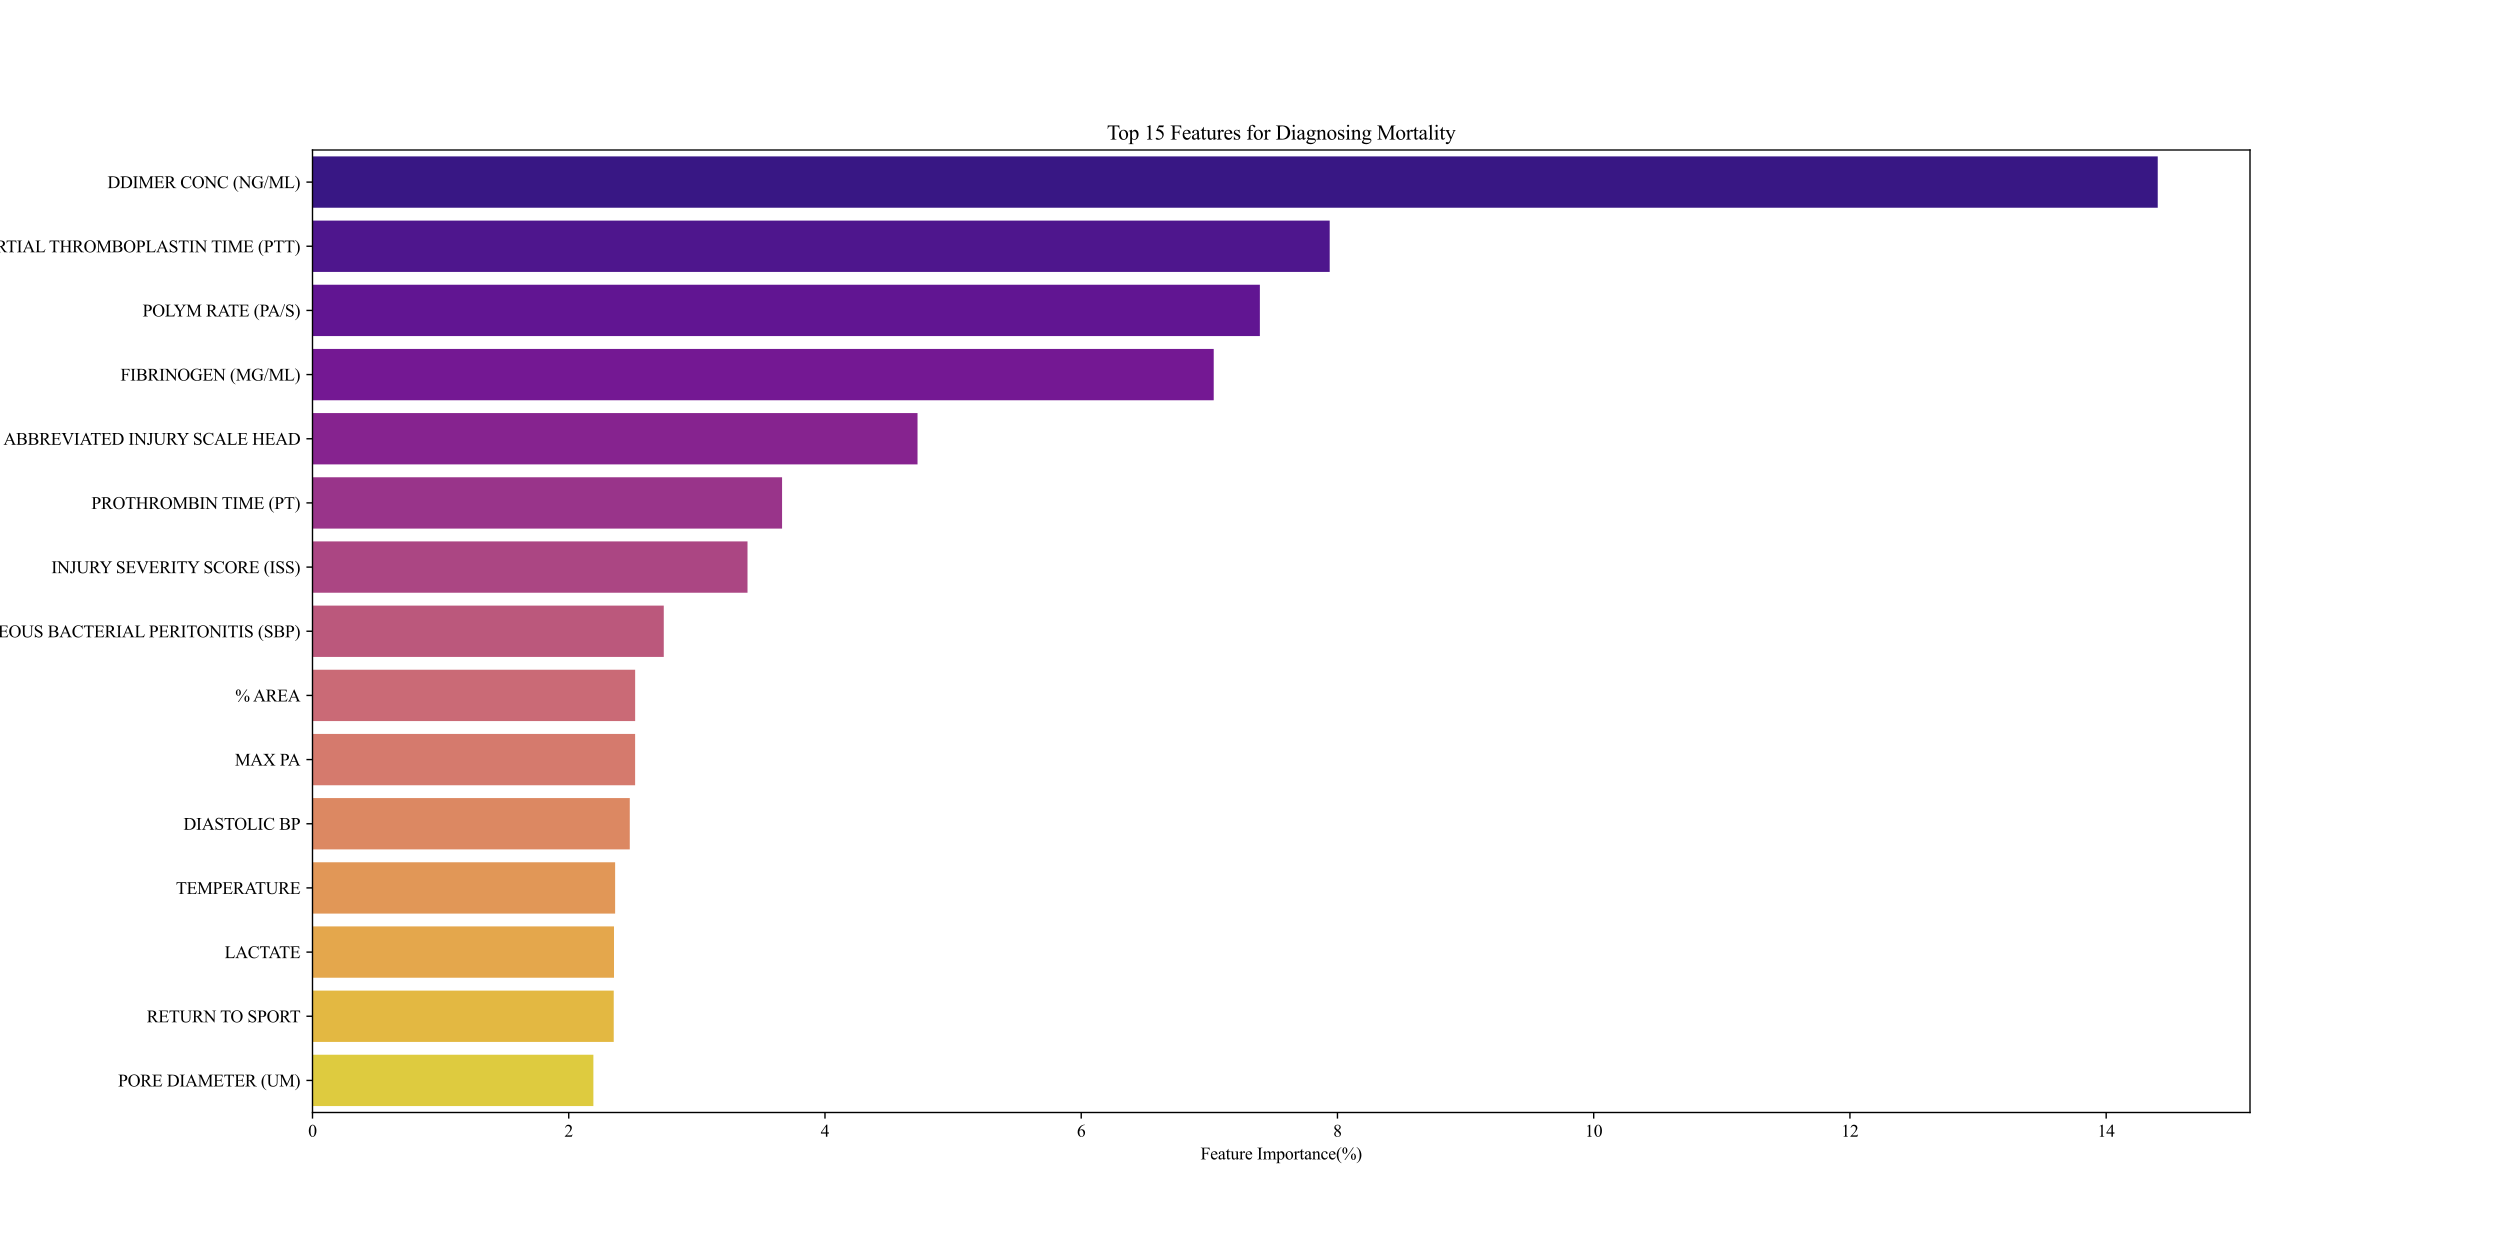 <?xml version="1.0" encoding="utf-8" standalone="no"?>
<!DOCTYPE svg PUBLIC "-//W3C//DTD SVG 1.1//EN"
  "http://www.w3.org/Graphics/SVG/1.1/DTD/svg11.dtd">
<svg xmlns:xlink="http://www.w3.org/1999/xlink" width="1440pt" height="720pt" viewBox="0 0 1440 720" xmlns="http://www.w3.org/2000/svg" version="1.1">
 <defs>
  <style type="text/css">*{stroke-linejoin: round; stroke-linecap: butt}</style>
 </defs>
 <g id="figure_1">
  <g id="patch_1">
   <path d="M 0 720 
L 1440 720 
L 1440 0 
L 0 0 
z
" style="fill: #ffffff"/>
  </g>
  <g id="axes_1">
   <g id="patch_2">
    <path d="M 180 640.8 
L 1296 640.8 
L 1296 86.4 
L 180 86.4 
z
" style="fill: #ffffff"/>
   </g>
   <g id="patch_3">
    <path d="M 180 90.096 
L 1242.857 90.096 
L 1242.857 119.664 
L 180 119.664 
z
" clip-path="url(#pb2dcf0913d)" style="fill: #381784"/>
   </g>
   <g id="patch_4">
    <path d="M 180 127.056 
L 765.91 127.056 
L 765.91 156.624 
L 180 156.624 
z
" clip-path="url(#pb2dcf0913d)" style="fill: #4e168d"/>
   </g>
   <g id="patch_5">
    <path d="M 180 164.016 
L 725.683 164.016 
L 725.683 193.584 
L 180 193.584 
z
" clip-path="url(#pb2dcf0913d)" style="fill: #611592"/>
   </g>
   <g id="patch_6">
    <path d="M 180 200.976 
L 699.103 200.976 
L 699.103 230.544 
L 180 230.544 
z
" clip-path="url(#pb2dcf0913d)" style="fill: #741893"/>
   </g>
   <g id="patch_7">
    <path d="M 180 237.936 
L 528.495 237.936 
L 528.495 267.504 
L 180 267.504 
z
" clip-path="url(#pb2dcf0913d)" style="fill: #86238f"/>
   </g>
   <g id="patch_8">
    <path d="M 180 274.896 
L 450.472 274.896 
L 450.472 304.464 
L 180 304.464 
z
" clip-path="url(#pb2dcf0913d)" style="fill: #99348a"/>
   </g>
   <g id="patch_9">
    <path d="M 180 311.856 
L 430.567 311.856 
L 430.567 341.424 
L 180 341.424 
z
" clip-path="url(#pb2dcf0913d)" style="fill: #ab4683"/>
   </g>
   <g id="patch_10">
    <path d="M 180 348.816 
L 382.334 348.816 
L 382.334 378.384 
L 180 378.384 
z
" clip-path="url(#pb2dcf0913d)" style="fill: #bb587c"/>
   </g>
   <g id="patch_11">
    <path d="M 180 385.776 
L 365.845 385.776 
L 365.845 415.344 
L 180 415.344 
z
" clip-path="url(#pb2dcf0913d)" style="fill: #ca6a76"/>
   </g>
   <g id="patch_12">
    <path d="M 180 422.736 
L 365.827 422.736 
L 365.827 452.304 
L 180 452.304 
z
" clip-path="url(#pb2dcf0913d)" style="fill: #d57a6d"/>
   </g>
   <g id="patch_13">
    <path d="M 180 459.696 
L 362.753 459.696 
L 362.753 489.264 
L 180 489.264 
z
" clip-path="url(#pb2dcf0913d)" style="fill: #dc8862"/>
   </g>
   <g id="patch_14">
    <path d="M 180 496.656 
L 354.315 496.656 
L 354.315 526.224 
L 180 526.224 
z
" clip-path="url(#pb2dcf0913d)" style="fill: #e19757"/>
   </g>
   <g id="patch_15">
    <path d="M 180 533.616 
L 353.666 533.616 
L 353.666 563.184 
L 180 563.184 
z
" clip-path="url(#pb2dcf0913d)" style="fill: #e4a74c"/>
   </g>
   <g id="patch_16">
    <path d="M 180 570.576 
L 353.511 570.576 
L 353.511 600.144 
L 180 600.144 
z
" clip-path="url(#pb2dcf0913d)" style="fill: #e3b842"/>
   </g>
   <g id="patch_17">
    <path d="M 180 607.536 
L 341.787 607.536 
L 341.787 637.104 
L 180 637.104 
z
" clip-path="url(#pb2dcf0913d)" style="fill: #decb3f"/>
   </g>
   <g id="matplotlib.axis_1">
    <g id="xtick_1">
     <g id="line2d_1">
      <defs>
       <path id="m5c97a15698" d="M 0 0 
L 0 3.5 
" style="stroke: #000000; stroke-width: 0.8"/>
      </defs>
      <g>
       <use xlink:href="#m5c97a15698" x="180" y="640.8" style="stroke: #000000; stroke-width: 0.8"/>
      </g>
     </g>
     <g id="text_1">
      <!-- 0 -->
      <g transform="translate(177.5 654.744) scale(0.1 -0.1)">
       <defs>
        <path id="TimesNewRomanPSMT-30" d="M 231 2094 
Q 231 2819 450 3342 
Q 669 3866 1031 4122 
Q 1313 4325 1613 4325 
Q 2100 4325 2488 3828 
Q 2972 3213 2972 2159 
Q 2972 1422 2759 906 
Q 2547 391 2217 158 
Q 1888 -75 1581 -75 
Q 975 -75 572 641 
Q 231 1244 231 2094 
z
M 844 2016 
Q 844 1141 1059 588 
Q 1238 122 1591 122 
Q 1759 122 1940 273 
Q 2122 425 2216 781 
Q 2359 1319 2359 2297 
Q 2359 3022 2209 3506 
Q 2097 3866 1919 4016 
Q 1791 4119 1609 4119 
Q 1397 4119 1231 3928 
Q 1006 3669 925 3112 
Q 844 2556 844 2016 
z
" transform="scale(0.016)"/>
       </defs>
       <use xlink:href="#TimesNewRomanPSMT-30"/>
      </g>
     </g>
    </g>
    <g id="xtick_2">
     <g id="line2d_2">
      <g>
       <use xlink:href="#m5c97a15698" x="327.594" y="640.8" style="stroke: #000000; stroke-width: 0.8"/>
      </g>
     </g>
     <g id="text_2">
      <!-- 2 -->
      <g transform="translate(325.094 654.744) scale(0.1 -0.1)">
       <defs>
        <path id="TimesNewRomanPSMT-32" d="M 2934 816 
L 2638 0 
L 138 0 
L 138 116 
Q 1241 1122 1691 1759 
Q 2141 2397 2141 2925 
Q 2141 3328 1894 3587 
Q 1647 3847 1303 3847 
Q 991 3847 742 3664 
Q 494 3481 375 3128 
L 259 3128 
Q 338 3706 661 4015 
Q 984 4325 1469 4325 
Q 1984 4325 2329 3994 
Q 2675 3663 2675 3213 
Q 2675 2891 2525 2569 
Q 2294 2063 1775 1497 
Q 997 647 803 472 
L 1909 472 
Q 2247 472 2383 497 
Q 2519 522 2628 598 
Q 2738 675 2819 816 
L 2934 816 
z
" transform="scale(0.016)"/>
       </defs>
       <use xlink:href="#TimesNewRomanPSMT-32"/>
      </g>
     </g>
    </g>
    <g id="xtick_3">
     <g id="line2d_3">
      <g>
       <use xlink:href="#m5c97a15698" x="475.188" y="640.8" style="stroke: #000000; stroke-width: 0.8"/>
      </g>
     </g>
     <g id="text_3">
      <!-- 4 -->
      <g transform="translate(472.688 654.744) scale(0.1 -0.1)">
       <defs>
        <path id="TimesNewRomanPSMT-34" d="M 2978 1563 
L 2978 1119 
L 2409 1119 
L 2409 0 
L 1894 0 
L 1894 1119 
L 100 1119 
L 100 1519 
L 2066 4325 
L 2409 4325 
L 2409 1563 
L 2978 1563 
z
M 1894 1563 
L 1894 3666 
L 406 1563 
L 1894 1563 
z
" transform="scale(0.016)"/>
       </defs>
       <use xlink:href="#TimesNewRomanPSMT-34"/>
      </g>
     </g>
    </g>
    <g id="xtick_4">
     <g id="line2d_4">
      <g>
       <use xlink:href="#m5c97a15698" x="622.782" y="640.8" style="stroke: #000000; stroke-width: 0.8"/>
      </g>
     </g>
     <g id="text_4">
      <!-- 6 -->
      <g transform="translate(620.282 654.744) scale(0.1 -0.1)">
       <defs>
        <path id="TimesNewRomanPSMT-36" d="M 2869 4325 
L 2869 4209 
Q 2456 4169 2195 4045 
Q 1934 3922 1679 3669 
Q 1425 3416 1258 3105 
Q 1091 2794 978 2366 
Q 1428 2675 1881 2675 
Q 2316 2675 2634 2325 
Q 2953 1975 2953 1425 
Q 2953 894 2631 456 
Q 2244 -75 1606 -75 
Q 1172 -75 869 213 
Q 275 772 275 1663 
Q 275 2231 503 2743 
Q 731 3256 1154 3653 
Q 1578 4050 1965 4187 
Q 2353 4325 2688 4325 
L 2869 4325 
z
M 925 2138 
Q 869 1716 869 1456 
Q 869 1156 980 804 
Q 1091 453 1309 247 
Q 1469 100 1697 100 
Q 1969 100 2183 356 
Q 2397 613 2397 1088 
Q 2397 1622 2184 2012 
Q 1972 2403 1581 2403 
Q 1463 2403 1327 2353 
Q 1191 2303 925 2138 
z
" transform="scale(0.016)"/>
       </defs>
       <use xlink:href="#TimesNewRomanPSMT-36"/>
      </g>
     </g>
    </g>
    <g id="xtick_5">
     <g id="line2d_5">
      <g>
       <use xlink:href="#m5c97a15698" x="770.376" y="640.8" style="stroke: #000000; stroke-width: 0.8"/>
      </g>
     </g>
     <g id="text_5">
      <!-- 8 -->
      <g transform="translate(767.876 654.744) scale(0.1 -0.1)">
       <defs>
        <path id="TimesNewRomanPSMT-38" d="M 1228 2134 
Q 725 2547 579 2797 
Q 434 3047 434 3316 
Q 434 3728 753 4026 
Q 1072 4325 1600 4325 
Q 2113 4325 2425 4047 
Q 2738 3769 2738 3413 
Q 2738 3175 2569 2928 
Q 2400 2681 1866 2347 
Q 2416 1922 2594 1678 
Q 2831 1359 2831 1006 
Q 2831 559 2490 242 
Q 2150 -75 1597 -75 
Q 994 -75 656 303 
Q 388 606 388 966 
Q 388 1247 577 1523 
Q 766 1800 1228 2134 
z
M 1719 2469 
Q 2094 2806 2194 3001 
Q 2294 3197 2294 3444 
Q 2294 3772 2109 3958 
Q 1925 4144 1606 4144 
Q 1288 4144 1088 3959 
Q 888 3775 888 3528 
Q 888 3366 970 3203 
Q 1053 3041 1206 2894 
L 1719 2469 
z
M 1375 2016 
Q 1116 1797 991 1539 
Q 866 1281 866 981 
Q 866 578 1086 336 
Q 1306 94 1647 94 
Q 1984 94 2187 284 
Q 2391 475 2391 747 
Q 2391 972 2272 1150 
Q 2050 1481 1375 2016 
z
" transform="scale(0.016)"/>
       </defs>
       <use xlink:href="#TimesNewRomanPSMT-38"/>
      </g>
     </g>
    </g>
    <g id="xtick_6">
     <g id="line2d_6">
      <g>
       <use xlink:href="#m5c97a15698" x="917.97" y="640.8" style="stroke: #000000; stroke-width: 0.8"/>
      </g>
     </g>
     <g id="text_6">
      <!-- 10 -->
      <g transform="translate(912.97 654.744) scale(0.1 -0.1)">
       <defs>
        <path id="TimesNewRomanPSMT-31" d="M 750 3822 
L 1781 4325 
L 1884 4325 
L 1884 747 
Q 1884 391 1914 303 
Q 1944 216 2037 169 
Q 2131 122 2419 116 
L 2419 0 
L 825 0 
L 825 116 
Q 1125 122 1212 167 
Q 1300 213 1334 289 
Q 1369 366 1369 747 
L 1369 3034 
Q 1369 3497 1338 3628 
Q 1316 3728 1258 3775 
Q 1200 3822 1119 3822 
Q 1003 3822 797 3725 
L 750 3822 
z
" transform="scale(0.016)"/>
       </defs>
       <use xlink:href="#TimesNewRomanPSMT-31"/>
       <use xlink:href="#TimesNewRomanPSMT-30" x="50"/>
      </g>
     </g>
    </g>
    <g id="xtick_7">
     <g id="line2d_7">
      <g>
       <use xlink:href="#m5c97a15698" x="1065.564" y="640.8" style="stroke: #000000; stroke-width: 0.8"/>
      </g>
     </g>
     <g id="text_7">
      <!-- 12 -->
      <g transform="translate(1060.564 654.744) scale(0.1 -0.1)">
       <use xlink:href="#TimesNewRomanPSMT-31"/>
       <use xlink:href="#TimesNewRomanPSMT-32" x="50"/>
      </g>
     </g>
    </g>
    <g id="xtick_8">
     <g id="line2d_8">
      <g>
       <use xlink:href="#m5c97a15698" x="1213.158" y="640.8" style="stroke: #000000; stroke-width: 0.8"/>
      </g>
     </g>
     <g id="text_8">
      <!-- 14 -->
      <g transform="translate(1208.158 654.744) scale(0.1 -0.1)">
       <use xlink:href="#TimesNewRomanPSMT-31"/>
       <use xlink:href="#TimesNewRomanPSMT-34" x="50"/>
      </g>
     </g>
    </g>
    <g id="text_9">
     <!-- Feature Importance(%) -->
     <g transform="translate(691.496 667.827) scale(0.1 -0.1)">
      <defs>
       <path id="TimesNewRomanPSMT-46" d="M 1309 4006 
L 1309 2341 
L 2081 2341 
Q 2347 2341 2470 2458 
Q 2594 2575 2634 2922 
L 2750 2922 
L 2750 1488 
L 2634 1488 
Q 2631 1734 2570 1850 
Q 2509 1966 2401 2023 
Q 2294 2081 2081 2081 
L 1309 2081 
L 1309 750 
Q 1309 428 1350 325 
Q 1381 247 1481 191 
Q 1619 116 1769 116 
L 1922 116 
L 1922 0 
L 103 0 
L 103 116 
L 253 116 
Q 516 116 634 269 
Q 709 369 709 750 
L 709 3488 
Q 709 3809 669 3913 
Q 638 3991 541 4047 
Q 406 4122 253 4122 
L 103 4122 
L 103 4238 
L 3256 4238 
L 3297 3306 
L 3188 3306 
Q 3106 3603 2998 3742 
Q 2891 3881 2733 3943 
Q 2575 4006 2244 4006 
L 1309 4006 
z
" transform="scale(0.016)"/>
       <path id="TimesNewRomanPSMT-65" d="M 681 1784 
Q 678 1147 991 784 
Q 1303 422 1725 422 
Q 2006 422 2214 576 
Q 2422 731 2563 1106 
L 2659 1044 
Q 2594 616 2278 264 
Q 1963 -88 1488 -88 
Q 972 -88 605 314 
Q 238 716 238 1394 
Q 238 2128 614 2539 
Q 991 2950 1559 2950 
Q 2041 2950 2350 2633 
Q 2659 2316 2659 1784 
L 681 1784 
z
M 681 1966 
L 2006 1966 
Q 1991 2241 1941 2353 
Q 1863 2528 1708 2628 
Q 1553 2728 1384 2728 
Q 1125 2728 920 2526 
Q 716 2325 681 1966 
z
" transform="scale(0.016)"/>
       <path id="TimesNewRomanPSMT-61" d="M 1822 413 
Q 1381 72 1269 19 
Q 1100 -59 909 -59 
Q 613 -59 420 144 
Q 228 347 228 678 
Q 228 888 322 1041 
Q 450 1253 767 1440 
Q 1084 1628 1822 1897 
L 1822 2009 
Q 1822 2438 1686 2597 
Q 1550 2756 1291 2756 
Q 1094 2756 978 2650 
Q 859 2544 859 2406 
L 866 2225 
Q 866 2081 792 2003 
Q 719 1925 600 1925 
Q 484 1925 411 2006 
Q 338 2088 338 2228 
Q 338 2497 613 2722 
Q 888 2947 1384 2947 
Q 1766 2947 2009 2819 
Q 2194 2722 2281 2516 
Q 2338 2381 2338 1966 
L 2338 994 
Q 2338 584 2353 492 
Q 2369 400 2405 369 
Q 2441 338 2488 338 
Q 2538 338 2575 359 
Q 2641 400 2828 588 
L 2828 413 
Q 2478 -56 2159 -56 
Q 2006 -56 1915 50 
Q 1825 156 1822 413 
z
M 1822 616 
L 1822 1706 
Q 1350 1519 1213 1441 
Q 966 1303 859 1153 
Q 753 1003 753 825 
Q 753 600 887 451 
Q 1022 303 1197 303 
Q 1434 303 1822 616 
z
" transform="scale(0.016)"/>
       <path id="TimesNewRomanPSMT-74" d="M 1031 3803 
L 1031 2863 
L 1700 2863 
L 1700 2644 
L 1031 2644 
L 1031 788 
Q 1031 509 1111 412 
Q 1191 316 1316 316 
Q 1419 316 1516 380 
Q 1613 444 1666 569 
L 1788 569 
Q 1678 263 1478 108 
Q 1278 -47 1066 -47 
Q 922 -47 784 33 
Q 647 113 581 261 
Q 516 409 516 719 
L 516 2644 
L 63 2644 
L 63 2747 
Q 234 2816 414 2980 
Q 594 3144 734 3369 
Q 806 3488 934 3803 
L 1031 3803 
z
" transform="scale(0.016)"/>
       <path id="TimesNewRomanPSMT-75" d="M 2709 2863 
L 2709 1128 
Q 2709 631 2732 520 
Q 2756 409 2807 365 
Q 2859 322 2928 322 
Q 3025 322 3147 375 
L 3191 266 
L 2334 -88 
L 2194 -88 
L 2194 519 
Q 1825 119 1631 15 
Q 1438 -88 1222 -88 
Q 981 -88 804 51 
Q 628 191 559 409 
Q 491 628 491 1028 
L 491 2306 
Q 491 2509 447 2587 
Q 403 2666 317 2708 
Q 231 2750 6 2747 
L 6 2863 
L 1009 2863 
L 1009 947 
Q 1009 547 1148 422 
Q 1288 297 1484 297 
Q 1619 297 1789 381 
Q 1959 466 2194 703 
L 2194 2325 
Q 2194 2569 2105 2655 
Q 2016 2741 1734 2747 
L 1734 2863 
L 2709 2863 
z
" transform="scale(0.016)"/>
       <path id="TimesNewRomanPSMT-72" d="M 1038 2947 
L 1038 2303 
Q 1397 2947 1775 2947 
Q 1947 2947 2059 2842 
Q 2172 2738 2172 2600 
Q 2172 2478 2090 2393 
Q 2009 2309 1897 2309 
Q 1788 2309 1652 2417 
Q 1516 2525 1450 2525 
Q 1394 2525 1328 2463 
Q 1188 2334 1038 2041 
L 1038 669 
Q 1038 431 1097 309 
Q 1138 225 1241 169 
Q 1344 113 1538 113 
L 1538 0 
L 72 0 
L 72 113 
Q 291 113 397 181 
Q 475 231 506 341 
Q 522 394 522 644 
L 522 1753 
Q 522 2253 501 2348 
Q 481 2444 426 2487 
Q 372 2531 291 2531 
Q 194 2531 72 2484 
L 41 2597 
L 906 2947 
L 1038 2947 
z
" transform="scale(0.016)"/>
       <path id="TimesNewRomanPSMT-20" transform="scale(0.016)"/>
       <path id="TimesNewRomanPSMT-49" d="M 1975 116 
L 1975 0 
L 159 0 
L 159 116 
L 309 116 
Q 572 116 691 269 
Q 766 369 766 750 
L 766 3488 
Q 766 3809 725 3913 
Q 694 3991 597 4047 
Q 459 4122 309 4122 
L 159 4122 
L 159 4238 
L 1975 4238 
L 1975 4122 
L 1822 4122 
Q 1563 4122 1444 3969 
Q 1366 3869 1366 3488 
L 1366 750 
Q 1366 428 1406 325 
Q 1438 247 1538 191 
Q 1672 116 1822 116 
L 1975 116 
z
" transform="scale(0.016)"/>
       <path id="TimesNewRomanPSMT-6d" d="M 1050 2338 
Q 1363 2650 1419 2697 
Q 1559 2816 1721 2881 
Q 1884 2947 2044 2947 
Q 2313 2947 2506 2790 
Q 2700 2634 2766 2338 
Q 3088 2713 3309 2830 
Q 3531 2947 3766 2947 
Q 3994 2947 4170 2830 
Q 4347 2713 4450 2447 
Q 4519 2266 4519 1878 
L 4519 647 
Q 4519 378 4559 278 
Q 4591 209 4675 161 
Q 4759 113 4950 113 
L 4950 0 
L 3538 0 
L 3538 113 
L 3597 113 
Q 3781 113 3884 184 
Q 3956 234 3988 344 
Q 4000 397 4000 647 
L 4000 1878 
Q 4000 2228 3916 2372 
Q 3794 2572 3525 2572 
Q 3359 2572 3192 2489 
Q 3025 2406 2788 2181 
L 2781 2147 
L 2788 2013 
L 2788 647 
Q 2788 353 2820 281 
Q 2853 209 2943 161 
Q 3034 113 3253 113 
L 3253 0 
L 1806 0 
L 1806 113 
Q 2044 113 2133 169 
Q 2222 225 2256 338 
Q 2272 391 2272 647 
L 2272 1878 
Q 2272 2228 2169 2381 
Q 2031 2581 1784 2581 
Q 1616 2581 1450 2491 
Q 1191 2353 1050 2181 
L 1050 647 
Q 1050 366 1089 281 
Q 1128 197 1204 155 
Q 1281 113 1516 113 
L 1516 0 
L 100 0 
L 100 113 
Q 297 113 375 155 
Q 453 197 493 289 
Q 534 381 534 647 
L 534 1741 
Q 534 2213 506 2350 
Q 484 2453 437 2492 
Q 391 2531 309 2531 
Q 222 2531 100 2484 
L 53 2597 
L 916 2947 
L 1050 2947 
L 1050 2338 
z
" transform="scale(0.016)"/>
       <path id="TimesNewRomanPSMT-70" d="M -6 2578 
L 875 2934 
L 994 2934 
L 994 2266 
Q 1216 2644 1439 2795 
Q 1663 2947 1909 2947 
Q 2341 2947 2628 2609 
Q 2981 2197 2981 1534 
Q 2981 794 2556 309 
Q 2206 -88 1675 -88 
Q 1444 -88 1275 -22 
Q 1150 25 994 166 
L 994 -706 
Q 994 -1000 1030 -1079 
Q 1066 -1159 1155 -1206 
Q 1244 -1253 1478 -1253 
L 1478 -1369 
L -22 -1369 
L -22 -1253 
L 56 -1253 
Q 228 -1256 350 -1188 
Q 409 -1153 442 -1076 
Q 475 -1000 475 -688 
L 475 2019 
Q 475 2297 450 2372 
Q 425 2447 370 2484 
Q 316 2522 222 2522 
Q 147 2522 31 2478 
L -6 2578 
z
M 994 2081 
L 994 1013 
Q 994 666 1022 556 
Q 1066 375 1236 237 
Q 1406 100 1666 100 
Q 1978 100 2172 344 
Q 2425 663 2425 1241 
Q 2425 1897 2138 2250 
Q 1938 2494 1663 2494 
Q 1513 2494 1366 2419 
Q 1253 2363 994 2081 
z
" transform="scale(0.016)"/>
       <path id="TimesNewRomanPSMT-6f" d="M 1600 2947 
Q 2250 2947 2644 2453 
Q 2978 2031 2978 1484 
Q 2978 1100 2793 706 
Q 2609 313 2286 112 
Q 1963 -88 1566 -88 
Q 919 -88 538 428 
Q 216 863 216 1403 
Q 216 1797 411 2186 
Q 606 2575 925 2761 
Q 1244 2947 1600 2947 
z
M 1503 2744 
Q 1338 2744 1170 2645 
Q 1003 2547 900 2300 
Q 797 2053 797 1666 
Q 797 1041 1045 587 
Q 1294 134 1700 134 
Q 2003 134 2200 384 
Q 2397 634 2397 1244 
Q 2397 2006 2069 2444 
Q 1847 2744 1503 2744 
z
" transform="scale(0.016)"/>
       <path id="TimesNewRomanPSMT-6e" d="M 1034 2341 
Q 1538 2947 1994 2947 
Q 2228 2947 2397 2830 
Q 2566 2713 2666 2444 
Q 2734 2256 2734 1869 
L 2734 647 
Q 2734 375 2778 278 
Q 2813 200 2889 156 
Q 2966 113 3172 113 
L 3172 0 
L 1756 0 
L 1756 113 
L 1816 113 
Q 2016 113 2095 173 
Q 2175 234 2206 353 
Q 2219 400 2219 647 
L 2219 1819 
Q 2219 2209 2117 2386 
Q 2016 2563 1775 2563 
Q 1403 2563 1034 2156 
L 1034 647 
Q 1034 356 1069 288 
Q 1113 197 1189 155 
Q 1266 113 1500 113 
L 1500 0 
L 84 0 
L 84 113 
L 147 113 
Q 366 113 442 223 
Q 519 334 519 647 
L 519 1709 
Q 519 2225 495 2337 
Q 472 2450 423 2490 
Q 375 2531 294 2531 
Q 206 2531 84 2484 
L 38 2597 
L 900 2947 
L 1034 2947 
L 1034 2341 
z
" transform="scale(0.016)"/>
       <path id="TimesNewRomanPSMT-63" d="M 2631 1088 
Q 2516 522 2178 217 
Q 1841 -88 1431 -88 
Q 944 -88 581 321 
Q 219 731 219 1428 
Q 219 2103 620 2525 
Q 1022 2947 1584 2947 
Q 2006 2947 2278 2723 
Q 2550 2500 2550 2259 
Q 2550 2141 2473 2067 
Q 2397 1994 2259 1994 
Q 2075 1994 1981 2113 
Q 1928 2178 1911 2362 
Q 1894 2547 1784 2644 
Q 1675 2738 1481 2738 
Q 1169 2738 978 2506 
Q 725 2200 725 1697 
Q 725 1184 976 792 
Q 1228 400 1656 400 
Q 1963 400 2206 609 
Q 2378 753 2541 1131 
L 2631 1088 
z
" transform="scale(0.016)"/>
       <path id="TimesNewRomanPSMT-28" d="M 1988 -1253 
L 1988 -1369 
Q 1516 -1131 1200 -813 
Q 750 -359 506 256 
Q 263 872 263 1534 
Q 263 2503 741 3301 
Q 1219 4100 1988 4444 
L 1988 4313 
Q 1603 4100 1356 3731 
Q 1109 3363 987 2797 
Q 866 2231 866 1616 
Q 866 947 969 400 
Q 1050 -31 1165 -292 
Q 1281 -553 1476 -793 
Q 1672 -1034 1988 -1253 
z
" transform="scale(0.016)"/>
       <path id="TimesNewRomanPSMT-25" d="M 4350 4334 
L 1263 -175 
L 984 -175 
L 4072 4334 
L 4350 4334 
z
M 1138 4334 
Q 1559 4334 1792 3984 
Q 2025 3634 2025 3181 
Q 2025 2638 1762 2341 
Q 1500 2044 1131 2044 
Q 884 2044 678 2180 
Q 472 2316 348 2584 
Q 225 2853 225 3181 
Q 225 3509 350 3786 
Q 475 4063 692 4198 
Q 909 4334 1138 4334 
z
M 1128 4159 
Q 969 4159 845 3971 
Q 722 3784 722 3184 
Q 722 2750 791 2522 
Q 844 2350 956 2256 
Q 1022 2200 1119 2200 
Q 1269 2200 1375 2363 
Q 1531 2603 1531 3166 
Q 1531 3759 1378 4000 
Q 1278 4159 1128 4159 
z
M 4206 2103 
Q 4428 2103 4648 1962 
Q 4869 1822 4989 1553 
Q 5109 1284 5109 963 
Q 5109 409 4843 117 
Q 4578 -175 4216 -175 
Q 3988 -175 3773 -34 
Q 3559 106 3436 367 
Q 3313 628 3313 963 
Q 3313 1291 3436 1562 
Q 3559 1834 3773 1968 
Q 3988 2103 4206 2103 
z
M 4209 1938 
Q 4059 1938 3950 1769 
Q 3809 1550 3809 941 
Q 3809 381 3953 159 
Q 4059 0 4209 0 
Q 4353 0 4466 172 
Q 4616 400 4616 956 
Q 4616 1544 4466 1778 
Q 4363 1938 4209 1938 
z
" transform="scale(0.016)"/>
       <path id="TimesNewRomanPSMT-29" d="M 144 4313 
L 144 4444 
Q 619 4209 934 3891 
Q 1381 3434 1625 2820 
Q 1869 2206 1869 1541 
Q 1869 572 1392 -226 
Q 916 -1025 144 -1369 
L 144 -1253 
Q 528 -1038 776 -670 
Q 1025 -303 1145 264 
Q 1266 831 1266 1447 
Q 1266 2113 1163 2663 
Q 1084 3094 967 3353 
Q 850 3613 656 3853 
Q 463 4094 144 4313 
z
" transform="scale(0.016)"/>
      </defs>
      <use xlink:href="#TimesNewRomanPSMT-46"/>
      <use xlink:href="#TimesNewRomanPSMT-65" x="55.615"/>
      <use xlink:href="#TimesNewRomanPSMT-61" x="100"/>
      <use xlink:href="#TimesNewRomanPSMT-74" x="144.385"/>
      <use xlink:href="#TimesNewRomanPSMT-75" x="172.168"/>
      <use xlink:href="#TimesNewRomanPSMT-72" x="222.168"/>
      <use xlink:href="#TimesNewRomanPSMT-65" x="255.469"/>
      <use xlink:href="#TimesNewRomanPSMT-20" x="299.854"/>
      <use xlink:href="#TimesNewRomanPSMT-49" x="324.854"/>
      <use xlink:href="#TimesNewRomanPSMT-6d" x="358.154"/>
      <use xlink:href="#TimesNewRomanPSMT-70" x="435.938"/>
      <use xlink:href="#TimesNewRomanPSMT-6f" x="485.938"/>
      <use xlink:href="#TimesNewRomanPSMT-72" x="535.938"/>
      <use xlink:href="#TimesNewRomanPSMT-74" x="569.238"/>
      <use xlink:href="#TimesNewRomanPSMT-61" x="597.021"/>
      <use xlink:href="#TimesNewRomanPSMT-6e" x="641.406"/>
      <use xlink:href="#TimesNewRomanPSMT-63" x="691.406"/>
      <use xlink:href="#TimesNewRomanPSMT-65" x="735.791"/>
      <use xlink:href="#TimesNewRomanPSMT-28" x="780.176"/>
      <use xlink:href="#TimesNewRomanPSMT-25" x="813.477"/>
      <use xlink:href="#TimesNewRomanPSMT-29" x="896.777"/>
     </g>
    </g>
   </g>
   <g id="matplotlib.axis_2">
    <g id="ytick_1">
     <g id="line2d_9">
      <defs>
       <path id="m30810650a4" d="M 0 0 
L -3.5 0 
" style="stroke: #000000; stroke-width: 0.8"/>
      </defs>
      <g>
       <use xlink:href="#m30810650a4" x="180" y="104.88" style="stroke: #000000; stroke-width: 0.8"/>
      </g>
     </g>
     <g id="text_10">
      <!-- DDIMER CONC (NG/ML) -->
      <g transform="translate(61.891 108.352) scale(0.1 -0.1)">
       <defs>
        <path id="TimesNewRomanPSMT-44" d="M 109 0 
L 109 116 
L 269 116 
Q 538 116 650 288 
Q 719 391 719 750 
L 719 3488 
Q 719 3884 631 3984 
Q 509 4122 269 4122 
L 109 4122 
L 109 4238 
L 1834 4238 
Q 2784 4238 3279 4022 
Q 3775 3806 4076 3303 
Q 4378 2800 4378 2141 
Q 4378 1256 3841 663 
Q 3238 0 2003 0 
L 109 0 
z
M 1319 306 
Q 1716 219 1984 219 
Q 2709 219 3187 728 
Q 3666 1238 3666 2109 
Q 3666 2988 3187 3494 
Q 2709 4000 1959 4000 
Q 1678 4000 1319 3909 
L 1319 306 
z
" transform="scale(0.016)"/>
        <path id="TimesNewRomanPSMT-4d" d="M 2619 0 
L 981 3566 
L 981 734 
Q 981 344 1066 247 
Q 1181 116 1431 116 
L 1581 116 
L 1581 0 
L 106 0 
L 106 116 
L 256 116 
Q 525 116 638 278 
Q 706 378 706 734 
L 706 3503 
Q 706 3784 644 3909 
Q 600 4000 483 4061 
Q 366 4122 106 4122 
L 106 4238 
L 1306 4238 
L 2844 922 
L 4356 4238 
L 5556 4238 
L 5556 4122 
L 5409 4122 
Q 5138 4122 5025 3959 
Q 4956 3859 4956 3503 
L 4956 734 
Q 4956 344 5044 247 
Q 5159 116 5409 116 
L 5556 116 
L 5556 0 
L 3756 0 
L 3756 116 
L 3906 116 
Q 4178 116 4288 278 
Q 4356 378 4356 734 
L 4356 3566 
L 2722 0 
L 2619 0 
z
" transform="scale(0.016)"/>
        <path id="TimesNewRomanPSMT-45" d="M 1338 4006 
L 1338 2331 
L 2269 2331 
Q 2631 2331 2753 2441 
Q 2916 2584 2934 2947 
L 3050 2947 
L 3050 1472 
L 2934 1472 
Q 2891 1781 2847 1869 
Q 2791 1978 2662 2040 
Q 2534 2103 2269 2103 
L 1338 2103 
L 1338 706 
Q 1338 425 1363 364 
Q 1388 303 1450 267 
Q 1513 231 1688 231 
L 2406 231 
Q 2766 231 2928 281 
Q 3091 331 3241 478 
Q 3434 672 3638 1063 
L 3763 1063 
L 3397 0 
L 131 0 
L 131 116 
L 281 116 
Q 431 116 566 188 
Q 666 238 702 338 
Q 738 438 738 747 
L 738 3500 
Q 738 3903 656 3997 
Q 544 4122 281 4122 
L 131 4122 
L 131 4238 
L 3397 4238 
L 3444 3309 
L 3322 3309 
Q 3256 3644 3176 3769 
Q 3097 3894 2941 3959 
Q 2816 4006 2500 4006 
L 1338 4006 
z
" transform="scale(0.016)"/>
        <path id="TimesNewRomanPSMT-52" d="M 4325 0 
L 3194 0 
L 1759 1981 
Q 1600 1975 1500 1975 
Q 1459 1975 1412 1976 
Q 1366 1978 1316 1981 
L 1316 750 
Q 1316 350 1403 253 
Q 1522 116 1759 116 
L 1925 116 
L 1925 0 
L 109 0 
L 109 116 
L 269 116 
Q 538 116 653 291 
Q 719 388 719 750 
L 719 3488 
Q 719 3888 631 3984 
Q 509 4122 269 4122 
L 109 4122 
L 109 4238 
L 1653 4238 
Q 2328 4238 2648 4139 
Q 2969 4041 3192 3777 
Q 3416 3513 3416 3147 
Q 3416 2756 3161 2468 
Q 2906 2181 2372 2063 
L 3247 847 
Q 3547 428 3762 290 
Q 3978 153 4325 116 
L 4325 0 
z
M 1316 2178 
Q 1375 2178 1419 2176 
Q 1463 2175 1491 2175 
Q 2097 2175 2405 2437 
Q 2713 2700 2713 3106 
Q 2713 3503 2464 3751 
Q 2216 4000 1806 4000 
Q 1625 4000 1316 3941 
L 1316 2178 
z
" transform="scale(0.016)"/>
        <path id="TimesNewRomanPSMT-43" d="M 3853 4334 
L 3950 2894 
L 3853 2894 
Q 3659 3541 3300 3825 
Q 2941 4109 2438 4109 
Q 2016 4109 1675 3895 
Q 1334 3681 1139 3212 
Q 944 2744 944 2047 
Q 944 1472 1128 1050 
Q 1313 628 1683 403 
Q 2053 178 2528 178 
Q 2941 178 3256 354 
Q 3572 531 3950 1056 
L 4047 994 
Q 3728 428 3303 165 
Q 2878 -97 2294 -97 
Q 1241 -97 663 684 
Q 231 1266 231 2053 
Q 231 2688 515 3219 
Q 800 3750 1298 4042 
Q 1797 4334 2388 4334 
Q 2847 4334 3294 4109 
Q 3425 4041 3481 4041 
Q 3566 4041 3628 4100 
Q 3709 4184 3744 4334 
L 3853 4334 
z
" transform="scale(0.016)"/>
        <path id="TimesNewRomanPSMT-4f" d="M 2341 4334 
Q 3166 4334 3770 3707 
Q 4375 3081 4375 2144 
Q 4375 1178 3765 540 
Q 3156 -97 2291 -97 
Q 1416 -97 820 525 
Q 225 1147 225 2134 
Q 225 3144 913 3781 
Q 1509 4334 2341 4334 
z
M 2281 4106 
Q 1713 4106 1369 3684 
Q 941 3159 941 2147 
Q 941 1109 1384 550 
Q 1725 125 2284 125 
Q 2881 125 3270 590 
Q 3659 1056 3659 2059 
Q 3659 3147 3231 3681 
Q 2888 4106 2281 4106 
z
" transform="scale(0.016)"/>
        <path id="TimesNewRomanPSMT-4e" d="M -84 4238 
L 1066 4238 
L 3656 1059 
L 3656 3503 
Q 3656 3894 3569 3991 
Q 3453 4122 3203 4122 
L 3056 4122 
L 3056 4238 
L 4531 4238 
L 4531 4122 
L 4381 4122 
Q 4113 4122 4000 3959 
Q 3931 3859 3931 3503 
L 3931 -69 
L 3819 -69 
L 1025 3344 
L 1025 734 
Q 1025 344 1109 247 
Q 1228 116 1475 116 
L 1625 116 
L 1625 0 
L 150 0 
L 150 116 
L 297 116 
Q 569 116 681 278 
Q 750 378 750 734 
L 750 3681 
Q 566 3897 470 3965 
Q 375 4034 191 4094 
Q 100 4122 -84 4122 
L -84 4238 
z
" transform="scale(0.016)"/>
        <path id="TimesNewRomanPSMT-47" d="M 3928 4334 
L 4038 2997 
L 3928 2997 
Q 3763 3497 3500 3750 
Q 3122 4116 2528 4116 
Q 1719 4116 1297 3475 
Q 944 2934 944 2188 
Q 944 1581 1178 1081 
Q 1413 581 1792 348 
Q 2172 116 2572 116 
Q 2806 116 3025 175 
Q 3244 234 3447 350 
L 3447 1575 
Q 3447 1894 3398 1992 
Q 3350 2091 3248 2142 
Q 3147 2194 2891 2194 
L 2891 2313 
L 4531 2313 
L 4531 2194 
L 4453 2194 
Q 4209 2194 4119 2031 
Q 4056 1916 4056 1575 
L 4056 278 
Q 3697 84 3347 -6 
Q 2997 -97 2569 -97 
Q 1341 -97 703 691 
Q 225 1281 225 2053 
Q 225 2613 494 3125 
Q 813 3734 1369 4063 
Q 1834 4334 2469 4334 
Q 2700 4334 2889 4296 
Q 3078 4259 3425 4131 
Q 3600 4066 3659 4066 
Q 3719 4066 3761 4120 
Q 3803 4175 3813 4334 
L 3928 4334 
z
" transform="scale(0.016)"/>
        <path id="TimesNewRomanPSMT-2f" d="M 1794 4444 
L 259 -88 
L 9 -88 
L 1544 4444 
L 1794 4444 
z
" transform="scale(0.016)"/>
        <path id="TimesNewRomanPSMT-4c" d="M 3669 1172 
L 3772 1150 
L 3409 0 
L 128 0 
L 128 116 
L 288 116 
Q 556 116 672 291 
Q 738 391 738 753 
L 738 3488 
Q 738 3884 650 3984 
Q 528 4122 288 4122 
L 128 4122 
L 128 4238 
L 2047 4238 
L 2047 4122 
Q 1709 4125 1573 4059 
Q 1438 3994 1388 3894 
Q 1338 3794 1338 3416 
L 1338 753 
Q 1338 494 1388 397 
Q 1425 331 1503 300 
Q 1581 269 1991 269 
L 2300 269 
Q 2788 269 2984 341 
Q 3181 413 3343 595 
Q 3506 778 3669 1172 
z
" transform="scale(0.016)"/>
       </defs>
       <use xlink:href="#TimesNewRomanPSMT-44"/>
       <use xlink:href="#TimesNewRomanPSMT-44" x="72.217"/>
       <use xlink:href="#TimesNewRomanPSMT-49" x="144.434"/>
       <use xlink:href="#TimesNewRomanPSMT-4d" x="177.734"/>
       <use xlink:href="#TimesNewRomanPSMT-45" x="266.65"/>
       <use xlink:href="#TimesNewRomanPSMT-52" x="327.734"/>
       <use xlink:href="#TimesNewRomanPSMT-20" x="394.434"/>
       <use xlink:href="#TimesNewRomanPSMT-43" x="419.434"/>
       <use xlink:href="#TimesNewRomanPSMT-4f" x="486.133"/>
       <use xlink:href="#TimesNewRomanPSMT-4e" x="558.35"/>
       <use xlink:href="#TimesNewRomanPSMT-43" x="630.566"/>
       <use xlink:href="#TimesNewRomanPSMT-20" x="697.266"/>
       <use xlink:href="#TimesNewRomanPSMT-28" x="722.266"/>
       <use xlink:href="#TimesNewRomanPSMT-4e" x="755.566"/>
       <use xlink:href="#TimesNewRomanPSMT-47" x="827.783"/>
       <use xlink:href="#TimesNewRomanPSMT-2f" x="900"/>
       <use xlink:href="#TimesNewRomanPSMT-4d" x="927.783"/>
       <use xlink:href="#TimesNewRomanPSMT-4c" x="1016.699"/>
       <use xlink:href="#TimesNewRomanPSMT-29" x="1077.783"/>
      </g>
     </g>
    </g>
    <g id="ytick_2">
     <g id="line2d_10">
      <g>
       <use xlink:href="#m30810650a4" x="180" y="141.84" style="stroke: #000000; stroke-width: 0.8"/>
      </g>
     </g>
     <g id="text_11">
      <!-- PARTIAL THROMBOPLASTIN TIME (PTT) -->
      <g transform="translate(-14.473 145.312) scale(0.1 -0.1)">
       <defs>
        <path id="TimesNewRomanPSMT-50" d="M 1313 1984 
L 1313 750 
Q 1313 350 1400 253 
Q 1519 116 1759 116 
L 1922 116 
L 1922 0 
L 106 0 
L 106 116 
L 266 116 
Q 534 116 650 291 
Q 713 388 713 750 
L 713 3488 
Q 713 3888 628 3984 
Q 506 4122 266 4122 
L 106 4122 
L 106 4238 
L 1659 4238 
Q 2228 4238 2556 4120 
Q 2884 4003 3109 3725 
Q 3334 3447 3334 3066 
Q 3334 2547 2992 2222 
Q 2650 1897 2025 1897 
Q 1872 1897 1694 1919 
Q 1516 1941 1313 1984 
z
M 1313 2163 
Q 1478 2131 1606 2115 
Q 1734 2100 1825 2100 
Q 2150 2100 2386 2351 
Q 2622 2603 2622 3003 
Q 2622 3278 2509 3514 
Q 2397 3750 2190 3867 
Q 1984 3984 1722 3984 
Q 1563 3984 1313 3925 
L 1313 2163 
z
" transform="scale(0.016)"/>
        <path id="TimesNewRomanPSMT-41" d="M 2928 1419 
L 1288 1419 
L 1000 750 
Q 894 503 894 381 
Q 894 284 986 211 
Q 1078 138 1384 116 
L 1384 0 
L 50 0 
L 50 116 
Q 316 163 394 238 
Q 553 388 747 847 
L 2238 4334 
L 2347 4334 
L 3822 809 
Q 4000 384 4145 257 
Q 4291 131 4550 116 
L 4550 0 
L 2878 0 
L 2878 116 
Q 3131 128 3220 200 
Q 3309 272 3309 375 
Q 3309 513 3184 809 
L 2928 1419 
z
M 2841 1650 
L 2122 3363 
L 1384 1650 
L 2841 1650 
z
" transform="scale(0.016)"/>
        <path id="TimesNewRomanPSMT-54" d="M 3703 4238 
L 3750 3244 
L 3631 3244 
Q 3597 3506 3538 3619 
Q 3441 3800 3280 3886 
Q 3119 3972 2856 3972 
L 2259 3972 
L 2259 734 
Q 2259 344 2344 247 
Q 2463 116 2709 116 
L 2856 116 
L 2856 0 
L 1059 0 
L 1059 116 
L 1209 116 
Q 1478 116 1591 278 
Q 1659 378 1659 734 
L 1659 3972 
L 1150 3972 
Q 853 3972 728 3928 
Q 566 3869 450 3700 
Q 334 3531 313 3244 
L 194 3244 
L 244 4238 
L 3703 4238 
z
" transform="scale(0.016)"/>
        <path id="TimesNewRomanPSMT-48" d="M 1316 2272 
L 3284 2272 
L 3284 3484 
Q 3284 3809 3244 3913 
Q 3213 3991 3113 4047 
Q 2978 4122 2828 4122 
L 2678 4122 
L 2678 4238 
L 4491 4238 
L 4491 4122 
L 4341 4122 
Q 4191 4122 4056 4050 
Q 3956 4000 3920 3898 
Q 3884 3797 3884 3484 
L 3884 750 
Q 3884 428 3925 325 
Q 3956 247 4053 191 
Q 4191 116 4341 116 
L 4491 116 
L 4491 0 
L 2678 0 
L 2678 116 
L 2828 116 
Q 3088 116 3206 269 
Q 3284 369 3284 750 
L 3284 2041 
L 1316 2041 
L 1316 750 
Q 1316 428 1356 325 
Q 1388 247 1488 191 
Q 1622 116 1772 116 
L 1925 116 
L 1925 0 
L 109 0 
L 109 116 
L 259 116 
Q 522 116 641 269 
Q 716 369 716 750 
L 716 3484 
Q 716 3809 675 3913 
Q 644 3991 547 4047 
Q 409 4122 259 4122 
L 109 4122 
L 109 4238 
L 1925 4238 
L 1925 4122 
L 1772 4122 
Q 1622 4122 1488 4050 
Q 1391 4000 1353 3898 
Q 1316 3797 1316 3484 
L 1316 2272 
z
" transform="scale(0.016)"/>
        <path id="TimesNewRomanPSMT-42" d="M 2956 2163 
Q 3397 2069 3616 1863 
Q 3919 1575 3919 1159 
Q 3919 844 3719 555 
Q 3519 266 3170 133 
Q 2822 0 2106 0 
L 106 0 
L 106 116 
L 266 116 
Q 531 116 647 284 
Q 719 394 719 750 
L 719 3488 
Q 719 3881 628 3984 
Q 506 4122 266 4122 
L 106 4122 
L 106 4238 
L 1938 4238 
Q 2450 4238 2759 4163 
Q 3228 4050 3475 3764 
Q 3722 3478 3722 3106 
Q 3722 2788 3528 2536 
Q 3334 2284 2956 2163 
z
M 1319 2331 
Q 1434 2309 1582 2298 
Q 1731 2288 1909 2288 
Q 2366 2288 2595 2386 
Q 2825 2484 2947 2687 
Q 3069 2891 3069 3131 
Q 3069 3503 2766 3765 
Q 2463 4028 1881 4028 
Q 1569 4028 1319 3959 
L 1319 2331 
z
M 1319 306 
Q 1681 222 2034 222 
Q 2600 222 2897 476 
Q 3194 731 3194 1106 
Q 3194 1353 3059 1581 
Q 2925 1809 2622 1940 
Q 2319 2072 1872 2072 
Q 1678 2072 1540 2065 
Q 1403 2059 1319 2044 
L 1319 306 
z
" transform="scale(0.016)"/>
        <path id="TimesNewRomanPSMT-53" d="M 2934 4334 
L 2934 2869 
L 2819 2869 
Q 2763 3291 2617 3541 
Q 2472 3791 2203 3937 
Q 1934 4084 1647 4084 
Q 1322 4084 1109 3886 
Q 897 3688 897 3434 
Q 897 3241 1031 3081 
Q 1225 2847 1953 2456 
Q 2547 2138 2764 1967 
Q 2981 1797 3098 1565 
Q 3216 1334 3216 1081 
Q 3216 600 2842 251 
Q 2469 -97 1881 -97 
Q 1697 -97 1534 -69 
Q 1438 -53 1133 45 
Q 828 144 747 144 
Q 669 144 623 97 
Q 578 50 556 -97 
L 441 -97 
L 441 1356 
L 556 1356 
Q 638 900 775 673 
Q 913 447 1195 297 
Q 1478 147 1816 147 
Q 2206 147 2432 353 
Q 2659 559 2659 841 
Q 2659 997 2573 1156 
Q 2488 1316 2306 1453 
Q 2184 1547 1640 1851 
Q 1097 2156 867 2337 
Q 638 2519 519 2737 
Q 400 2956 400 3219 
Q 400 3675 750 4004 
Q 1100 4334 1641 4334 
Q 1978 4334 2356 4169 
Q 2531 4091 2603 4091 
Q 2684 4091 2736 4139 
Q 2788 4188 2819 4334 
L 2934 4334 
z
" transform="scale(0.016)"/>
       </defs>
       <use xlink:href="#TimesNewRomanPSMT-50"/>
       <use xlink:href="#TimesNewRomanPSMT-41" x="46.49"/>
       <use xlink:href="#TimesNewRomanPSMT-52" x="118.707"/>
       <use xlink:href="#TimesNewRomanPSMT-54" x="179.406"/>
       <use xlink:href="#TimesNewRomanPSMT-49" x="240.49"/>
       <use xlink:href="#TimesNewRomanPSMT-41" x="273.791"/>
       <use xlink:href="#TimesNewRomanPSMT-4c" x="346.008"/>
       <use xlink:href="#TimesNewRomanPSMT-20" x="403.342"/>
       <use xlink:href="#TimesNewRomanPSMT-54" x="426.592"/>
       <use xlink:href="#TimesNewRomanPSMT-48" x="487.676"/>
       <use xlink:href="#TimesNewRomanPSMT-52" x="559.893"/>
       <use xlink:href="#TimesNewRomanPSMT-4f" x="626.592"/>
       <use xlink:href="#TimesNewRomanPSMT-4d" x="698.809"/>
       <use xlink:href="#TimesNewRomanPSMT-42" x="787.725"/>
       <use xlink:href="#TimesNewRomanPSMT-4f" x="854.424"/>
       <use xlink:href="#TimesNewRomanPSMT-50" x="926.641"/>
       <use xlink:href="#TimesNewRomanPSMT-4c" x="982.256"/>
       <use xlink:href="#TimesNewRomanPSMT-41" x="1043.34"/>
       <use xlink:href="#TimesNewRomanPSMT-53" x="1115.557"/>
       <use xlink:href="#TimesNewRomanPSMT-54" x="1171.172"/>
       <use xlink:href="#TimesNewRomanPSMT-49" x="1232.256"/>
       <use xlink:href="#TimesNewRomanPSMT-4e" x="1265.557"/>
       <use xlink:href="#TimesNewRomanPSMT-20" x="1337.773"/>
       <use xlink:href="#TimesNewRomanPSMT-54" x="1361.023"/>
       <use xlink:href="#TimesNewRomanPSMT-49" x="1422.107"/>
       <use xlink:href="#TimesNewRomanPSMT-4d" x="1455.408"/>
       <use xlink:href="#TimesNewRomanPSMT-45" x="1544.324"/>
       <use xlink:href="#TimesNewRomanPSMT-20" x="1605.408"/>
       <use xlink:href="#TimesNewRomanPSMT-28" x="1630.408"/>
       <use xlink:href="#TimesNewRomanPSMT-50" x="1663.709"/>
       <use xlink:href="#TimesNewRomanPSMT-54" x="1719.324"/>
       <use xlink:href="#TimesNewRomanPSMT-54" x="1780.408"/>
       <use xlink:href="#TimesNewRomanPSMT-29" x="1841.492"/>
      </g>
     </g>
    </g>
    <g id="ytick_3">
     <g id="line2d_11">
      <g>
       <use xlink:href="#m30810650a4" x="180" y="178.8" style="stroke: #000000; stroke-width: 0.8"/>
      </g>
     </g>
     <g id="text_12">
      <!-- POLYM RATE (PA/S) -->
      <g transform="translate(82.131 182.272) scale(0.1 -0.1)">
       <defs>
        <path id="TimesNewRomanPSMT-59" d="M 3050 4238 
L 4528 4238 
L 4528 4122 
L 4447 4122 
Q 4366 4122 4209 4050 
Q 4053 3978 3925 3843 
Q 3797 3709 3609 3406 
L 2588 1797 
L 2588 734 
Q 2588 344 2675 247 
Q 2794 116 3050 116 
L 3188 116 
L 3188 0 
L 1388 0 
L 1388 116 
L 1538 116 
Q 1806 116 1919 278 
Q 1988 378 1988 734 
L 1988 1738 
L 825 3513 
Q 619 3825 545 3903 
Q 472 3981 241 4091 
Q 178 4122 59 4122 
L 59 4238 
L 1872 4238 
L 1872 4122 
L 1778 4122 
Q 1631 4122 1507 4053 
Q 1384 3984 1384 3847 
Q 1384 3734 1575 3441 
L 2459 2075 
L 3291 3381 
Q 3478 3675 3478 3819 
Q 3478 3906 3433 3975 
Q 3388 4044 3303 4083 
Q 3219 4122 3050 4122 
L 3050 4238 
z
" transform="scale(0.016)"/>
       </defs>
       <use xlink:href="#TimesNewRomanPSMT-50"/>
       <use xlink:href="#TimesNewRomanPSMT-4f" x="55.615"/>
       <use xlink:href="#TimesNewRomanPSMT-4c" x="127.832"/>
       <use xlink:href="#TimesNewRomanPSMT-59" x="178.916"/>
       <use xlink:href="#TimesNewRomanPSMT-4d" x="251.133"/>
       <use xlink:href="#TimesNewRomanPSMT-20" x="340.049"/>
       <use xlink:href="#TimesNewRomanPSMT-52" x="365.049"/>
       <use xlink:href="#TimesNewRomanPSMT-41" x="431.748"/>
       <use xlink:href="#TimesNewRomanPSMT-54" x="492.84"/>
       <use xlink:href="#TimesNewRomanPSMT-45" x="553.924"/>
       <use xlink:href="#TimesNewRomanPSMT-20" x="615.008"/>
       <use xlink:href="#TimesNewRomanPSMT-28" x="640.008"/>
       <use xlink:href="#TimesNewRomanPSMT-50" x="673.309"/>
       <use xlink:href="#TimesNewRomanPSMT-41" x="719.799"/>
       <use xlink:href="#TimesNewRomanPSMT-2f" x="792.016"/>
       <use xlink:href="#TimesNewRomanPSMT-53" x="819.799"/>
       <use xlink:href="#TimesNewRomanPSMT-29" x="875.414"/>
      </g>
     </g>
    </g>
    <g id="ytick_4">
     <g id="line2d_12">
      <g>
       <use xlink:href="#m30810650a4" x="180" y="215.76" style="stroke: #000000; stroke-width: 0.8"/>
      </g>
     </g>
     <g id="text_13">
      <!-- FIBRINOGEN (MG/ML) -->
      <g transform="translate(69.392 219.232) scale(0.1 -0.1)">
       <use xlink:href="#TimesNewRomanPSMT-46"/>
       <use xlink:href="#TimesNewRomanPSMT-49" x="55.615"/>
       <use xlink:href="#TimesNewRomanPSMT-42" x="88.916"/>
       <use xlink:href="#TimesNewRomanPSMT-52" x="155.615"/>
       <use xlink:href="#TimesNewRomanPSMT-49" x="222.314"/>
       <use xlink:href="#TimesNewRomanPSMT-4e" x="255.615"/>
       <use xlink:href="#TimesNewRomanPSMT-4f" x="327.832"/>
       <use xlink:href="#TimesNewRomanPSMT-47" x="400.049"/>
       <use xlink:href="#TimesNewRomanPSMT-45" x="472.266"/>
       <use xlink:href="#TimesNewRomanPSMT-4e" x="533.35"/>
       <use xlink:href="#TimesNewRomanPSMT-20" x="605.566"/>
       <use xlink:href="#TimesNewRomanPSMT-28" x="630.566"/>
       <use xlink:href="#TimesNewRomanPSMT-4d" x="663.867"/>
       <use xlink:href="#TimesNewRomanPSMT-47" x="752.783"/>
       <use xlink:href="#TimesNewRomanPSMT-2f" x="825"/>
       <use xlink:href="#TimesNewRomanPSMT-4d" x="852.783"/>
       <use xlink:href="#TimesNewRomanPSMT-4c" x="941.699"/>
       <use xlink:href="#TimesNewRomanPSMT-29" x="1002.783"/>
      </g>
     </g>
    </g>
    <g id="ytick_5">
     <g id="line2d_13">
      <g>
       <use xlink:href="#m30810650a4" x="180" y="252.72" style="stroke: #000000; stroke-width: 0.8"/>
      </g>
     </g>
     <g id="text_14">
      <!-- ABBREVIATED INJURY SCALE HEAD -->
      <g transform="translate(1.986 256.192) scale(0.1 -0.1)">
       <defs>
        <path id="TimesNewRomanPSMT-56" d="M 4544 4238 
L 4544 4122 
Q 4319 4081 4203 3978 
Q 4038 3825 3909 3509 
L 2431 -97 
L 2316 -97 
L 728 3556 
Q 606 3838 556 3900 
Q 478 3997 364 4051 
Q 250 4106 56 4122 
L 56 4238 
L 1788 4238 
L 1788 4122 
Q 1494 4094 1406 4022 
Q 1319 3950 1319 3838 
Q 1319 3681 1463 3350 
L 2541 866 
L 3541 3319 
Q 3688 3681 3688 3822 
Q 3688 3913 3597 3995 
Q 3506 4078 3291 4113 
Q 3275 4116 3238 4122 
L 3238 4238 
L 4544 4238 
z
" transform="scale(0.016)"/>
        <path id="TimesNewRomanPSMT-4a" d="M 638 4122 
L 638 4238 
L 2453 4238 
L 2453 4122 
L 2300 4122 
Q 2041 4122 1922 3969 
Q 1847 3869 1847 3488 
L 1847 1416 
Q 1847 938 1742 641 
Q 1638 344 1381 123 
Q 1125 -97 763 -97 
Q 469 -97 300 48 
Q 131 194 131 381 
Q 131 534 209 613 
Q 313 709 450 709 
Q 550 709 629 643 
Q 709 578 831 294 
Q 903 125 1016 125 
Q 1100 125 1173 228 
Q 1247 331 1247 594 
L 1247 3488 
Q 1247 3809 1206 3913 
Q 1175 3991 1075 4047 
Q 941 4122 791 4122 
L 638 4122 
z
" transform="scale(0.016)"/>
        <path id="TimesNewRomanPSMT-55" d="M 3053 4122 
L 3053 4238 
L 4553 4238 
L 4553 4122 
L 4394 4122 
Q 4144 4122 4009 3913 
Q 3944 3816 3944 3463 
L 3944 1744 
Q 3944 1106 3817 754 
Q 3691 403 3320 151 
Q 2950 -100 2313 -100 
Q 1619 -100 1259 140 
Q 900 381 750 788 
Q 650 1066 650 1831 
L 650 3488 
Q 650 3878 542 4000 
Q 434 4122 194 4122 
L 34 4122 
L 34 4238 
L 1866 4238 
L 1866 4122 
L 1703 4122 
Q 1441 4122 1328 3956 
Q 1250 3844 1250 3488 
L 1250 1641 
Q 1250 1394 1295 1075 
Q 1341 756 1459 578 
Q 1578 400 1801 284 
Q 2025 169 2350 169 
Q 2766 169 3094 350 
Q 3422 531 3542 814 
Q 3663 1097 3663 1772 
L 3663 3488 
Q 3663 3884 3575 3984 
Q 3453 4122 3213 4122 
L 3053 4122 
z
" transform="scale(0.016)"/>
       </defs>
       <use xlink:href="#TimesNewRomanPSMT-41"/>
       <use xlink:href="#TimesNewRomanPSMT-42" x="72.217"/>
       <use xlink:href="#TimesNewRomanPSMT-42" x="138.916"/>
       <use xlink:href="#TimesNewRomanPSMT-52" x="205.615"/>
       <use xlink:href="#TimesNewRomanPSMT-45" x="272.314"/>
       <use xlink:href="#TimesNewRomanPSMT-56" x="333.398"/>
       <use xlink:href="#TimesNewRomanPSMT-49" x="405.615"/>
       <use xlink:href="#TimesNewRomanPSMT-41" x="438.916"/>
       <use xlink:href="#TimesNewRomanPSMT-54" x="500.008"/>
       <use xlink:href="#TimesNewRomanPSMT-45" x="561.092"/>
       <use xlink:href="#TimesNewRomanPSMT-44" x="622.176"/>
       <use xlink:href="#TimesNewRomanPSMT-20" x="694.393"/>
       <use xlink:href="#TimesNewRomanPSMT-49" x="719.393"/>
       <use xlink:href="#TimesNewRomanPSMT-4e" x="752.693"/>
       <use xlink:href="#TimesNewRomanPSMT-4a" x="824.91"/>
       <use xlink:href="#TimesNewRomanPSMT-55" x="863.826"/>
       <use xlink:href="#TimesNewRomanPSMT-52" x="936.043"/>
       <use xlink:href="#TimesNewRomanPSMT-59" x="997.242"/>
       <use xlink:href="#TimesNewRomanPSMT-20" x="1065.709"/>
       <use xlink:href="#TimesNewRomanPSMT-53" x="1090.709"/>
       <use xlink:href="#TimesNewRomanPSMT-43" x="1146.324"/>
       <use xlink:href="#TimesNewRomanPSMT-41" x="1213.023"/>
       <use xlink:href="#TimesNewRomanPSMT-4c" x="1285.24"/>
       <use xlink:href="#TimesNewRomanPSMT-45" x="1346.324"/>
       <use xlink:href="#TimesNewRomanPSMT-20" x="1407.408"/>
       <use xlink:href="#TimesNewRomanPSMT-48" x="1432.408"/>
       <use xlink:href="#TimesNewRomanPSMT-45" x="1504.625"/>
       <use xlink:href="#TimesNewRomanPSMT-41" x="1565.709"/>
       <use xlink:href="#TimesNewRomanPSMT-44" x="1637.926"/>
      </g>
     </g>
    </g>
    <g id="ytick_6">
     <g id="line2d_14">
      <g>
       <use xlink:href="#m30810650a4" x="180" y="289.68" style="stroke: #000000; stroke-width: 0.8"/>
      </g>
     </g>
     <g id="text_15">
      <!-- PROTHROMBIN TIME (PT) -->
      <g transform="translate(52.62 293.152) scale(0.1 -0.1)">
       <use xlink:href="#TimesNewRomanPSMT-50"/>
       <use xlink:href="#TimesNewRomanPSMT-52" x="55.615"/>
       <use xlink:href="#TimesNewRomanPSMT-4f" x="122.314"/>
       <use xlink:href="#TimesNewRomanPSMT-54" x="194.531"/>
       <use xlink:href="#TimesNewRomanPSMT-48" x="255.615"/>
       <use xlink:href="#TimesNewRomanPSMT-52" x="327.832"/>
       <use xlink:href="#TimesNewRomanPSMT-4f" x="394.531"/>
       <use xlink:href="#TimesNewRomanPSMT-4d" x="466.748"/>
       <use xlink:href="#TimesNewRomanPSMT-42" x="555.664"/>
       <use xlink:href="#TimesNewRomanPSMT-49" x="622.363"/>
       <use xlink:href="#TimesNewRomanPSMT-4e" x="655.664"/>
       <use xlink:href="#TimesNewRomanPSMT-20" x="727.881"/>
       <use xlink:href="#TimesNewRomanPSMT-54" x="751.131"/>
       <use xlink:href="#TimesNewRomanPSMT-49" x="812.215"/>
       <use xlink:href="#TimesNewRomanPSMT-4d" x="845.516"/>
       <use xlink:href="#TimesNewRomanPSMT-45" x="934.432"/>
       <use xlink:href="#TimesNewRomanPSMT-20" x="995.516"/>
       <use xlink:href="#TimesNewRomanPSMT-28" x="1020.516"/>
       <use xlink:href="#TimesNewRomanPSMT-50" x="1053.816"/>
       <use xlink:href="#TimesNewRomanPSMT-54" x="1109.432"/>
       <use xlink:href="#TimesNewRomanPSMT-29" x="1170.516"/>
      </g>
     </g>
    </g>
    <g id="ytick_7">
     <g id="line2d_15">
      <g>
       <use xlink:href="#m30810650a4" x="180" y="326.64" style="stroke: #000000; stroke-width: 0.8"/>
      </g>
     </g>
     <g id="text_16">
      <!-- INJURY SEVERITY SCORE (ISS) -->
      <g transform="translate(29.572 330.112) scale(0.1 -0.1)">
       <use xlink:href="#TimesNewRomanPSMT-49"/>
       <use xlink:href="#TimesNewRomanPSMT-4e" x="33.301"/>
       <use xlink:href="#TimesNewRomanPSMT-4a" x="105.518"/>
       <use xlink:href="#TimesNewRomanPSMT-55" x="144.434"/>
       <use xlink:href="#TimesNewRomanPSMT-52" x="216.65"/>
       <use xlink:href="#TimesNewRomanPSMT-59" x="277.85"/>
       <use xlink:href="#TimesNewRomanPSMT-20" x="346.316"/>
       <use xlink:href="#TimesNewRomanPSMT-53" x="371.316"/>
       <use xlink:href="#TimesNewRomanPSMT-45" x="426.932"/>
       <use xlink:href="#TimesNewRomanPSMT-56" x="488.016"/>
       <use xlink:href="#TimesNewRomanPSMT-45" x="560.232"/>
       <use xlink:href="#TimesNewRomanPSMT-52" x="621.316"/>
       <use xlink:href="#TimesNewRomanPSMT-49" x="688.016"/>
       <use xlink:href="#TimesNewRomanPSMT-54" x="721.316"/>
       <use xlink:href="#TimesNewRomanPSMT-59" x="782.4"/>
       <use xlink:href="#TimesNewRomanPSMT-20" x="850.867"/>
       <use xlink:href="#TimesNewRomanPSMT-53" x="875.867"/>
       <use xlink:href="#TimesNewRomanPSMT-43" x="931.482"/>
       <use xlink:href="#TimesNewRomanPSMT-4f" x="998.182"/>
       <use xlink:href="#TimesNewRomanPSMT-52" x="1070.398"/>
       <use xlink:href="#TimesNewRomanPSMT-45" x="1137.098"/>
       <use xlink:href="#TimesNewRomanPSMT-20" x="1198.182"/>
       <use xlink:href="#TimesNewRomanPSMT-28" x="1223.182"/>
       <use xlink:href="#TimesNewRomanPSMT-49" x="1256.482"/>
       <use xlink:href="#TimesNewRomanPSMT-53" x="1289.783"/>
       <use xlink:href="#TimesNewRomanPSMT-53" x="1345.398"/>
       <use xlink:href="#TimesNewRomanPSMT-29" x="1401.014"/>
      </g>
     </g>
    </g>
    <g id="ytick_8">
     <g id="line2d_16">
      <g>
       <use xlink:href="#m30810650a4" x="180" y="363.6" style="stroke: #000000; stroke-width: 0.8"/>
      </g>
     </g>
     <g id="text_17">
      <!-- SPONTANEOUS BACTERIAL PERITONITIS (SBP) -->
      <g transform="translate(-46.487 367.072) scale(0.1 -0.1)">
       <use xlink:href="#TimesNewRomanPSMT-53"/>
       <use xlink:href="#TimesNewRomanPSMT-50" x="55.615"/>
       <use xlink:href="#TimesNewRomanPSMT-4f" x="111.23"/>
       <use xlink:href="#TimesNewRomanPSMT-4e" x="183.447"/>
       <use xlink:href="#TimesNewRomanPSMT-54" x="255.664"/>
       <use xlink:href="#TimesNewRomanPSMT-41" x="308.748"/>
       <use xlink:href="#TimesNewRomanPSMT-4e" x="380.965"/>
       <use xlink:href="#TimesNewRomanPSMT-45" x="453.182"/>
       <use xlink:href="#TimesNewRomanPSMT-4f" x="514.266"/>
       <use xlink:href="#TimesNewRomanPSMT-55" x="586.482"/>
       <use xlink:href="#TimesNewRomanPSMT-53" x="658.699"/>
       <use xlink:href="#TimesNewRomanPSMT-20" x="714.314"/>
       <use xlink:href="#TimesNewRomanPSMT-42" x="739.314"/>
       <use xlink:href="#TimesNewRomanPSMT-41" x="806.014"/>
       <use xlink:href="#TimesNewRomanPSMT-43" x="878.23"/>
       <use xlink:href="#TimesNewRomanPSMT-54" x="944.93"/>
       <use xlink:href="#TimesNewRomanPSMT-45" x="1006.014"/>
       <use xlink:href="#TimesNewRomanPSMT-52" x="1067.098"/>
       <use xlink:href="#TimesNewRomanPSMT-49" x="1133.797"/>
       <use xlink:href="#TimesNewRomanPSMT-41" x="1167.098"/>
       <use xlink:href="#TimesNewRomanPSMT-4c" x="1239.314"/>
       <use xlink:href="#TimesNewRomanPSMT-20" x="1296.648"/>
       <use xlink:href="#TimesNewRomanPSMT-50" x="1321.648"/>
       <use xlink:href="#TimesNewRomanPSMT-45" x="1377.264"/>
       <use xlink:href="#TimesNewRomanPSMT-52" x="1438.348"/>
       <use xlink:href="#TimesNewRomanPSMT-49" x="1505.047"/>
       <use xlink:href="#TimesNewRomanPSMT-54" x="1538.348"/>
       <use xlink:href="#TimesNewRomanPSMT-4f" x="1597.682"/>
       <use xlink:href="#TimesNewRomanPSMT-4e" x="1669.898"/>
       <use xlink:href="#TimesNewRomanPSMT-49" x="1742.115"/>
       <use xlink:href="#TimesNewRomanPSMT-54" x="1775.416"/>
       <use xlink:href="#TimesNewRomanPSMT-49" x="1836.5"/>
       <use xlink:href="#TimesNewRomanPSMT-53" x="1869.801"/>
       <use xlink:href="#TimesNewRomanPSMT-20" x="1925.416"/>
       <use xlink:href="#TimesNewRomanPSMT-28" x="1950.416"/>
       <use xlink:href="#TimesNewRomanPSMT-53" x="1983.717"/>
       <use xlink:href="#TimesNewRomanPSMT-42" x="2039.332"/>
       <use xlink:href="#TimesNewRomanPSMT-50" x="2106.031"/>
       <use xlink:href="#TimesNewRomanPSMT-29" x="2161.646"/>
      </g>
     </g>
    </g>
    <g id="ytick_9">
     <g id="line2d_17">
      <g>
       <use xlink:href="#m30810650a4" x="180" y="400.56" style="stroke: #000000; stroke-width: 0.8"/>
      </g>
     </g>
     <g id="text_18">
      <!-- % AREA -->
      <g transform="translate(135.498 404.032) scale(0.1 -0.1)">
       <use xlink:href="#TimesNewRomanPSMT-25"/>
       <use xlink:href="#TimesNewRomanPSMT-20" x="83.301"/>
       <use xlink:href="#TimesNewRomanPSMT-41" x="102.801"/>
       <use xlink:href="#TimesNewRomanPSMT-52" x="175.018"/>
       <use xlink:href="#TimesNewRomanPSMT-45" x="241.717"/>
       <use xlink:href="#TimesNewRomanPSMT-41" x="302.801"/>
      </g>
     </g>
    </g>
    <g id="ytick_10">
     <g id="line2d_18">
      <g>
       <use xlink:href="#m30810650a4" x="180" y="437.52" style="stroke: #000000; stroke-width: 0.8"/>
      </g>
     </g>
     <g id="text_19">
      <!-- MAX PA -->
      <g transform="translate(135.294 440.992) scale(0.1 -0.1)">
       <defs>
        <path id="TimesNewRomanPSMT-58" d="M 2613 2347 
L 3522 991 
Q 3900 428 4083 279 
Q 4266 131 4547 116 
L 4547 0 
L 2728 0 
L 2728 116 
Q 2909 119 2997 153 
Q 3063 181 3105 239 
Q 3147 297 3147 356 
Q 3147 428 3119 500 
Q 3097 553 2947 775 
L 2228 1863 
L 1341 725 
Q 1200 544 1172 483 
Q 1144 422 1144 356 
Q 1144 256 1228 190 
Q 1313 125 1550 116 
L 1550 0 
L 47 0 
L 47 116 
Q 206 131 322 181 
Q 516 263 691 400 
Q 866 538 1091 822 
L 2091 2084 
L 1256 3306 
Q 916 3803 678 3958 
Q 441 4113 131 4122 
L 131 4238 
L 2091 4238 
L 2091 4122 
Q 1841 4113 1748 4041 
Q 1656 3969 1656 3881 
Q 1656 3766 1806 3544 
L 2456 2572 
L 3209 3525 
Q 3341 3694 3370 3756 
Q 3400 3819 3400 3884 
Q 3400 3950 3363 4000 
Q 3316 4066 3244 4092 
Q 3172 4119 2947 4122 
L 2947 4238 
L 4450 4238 
L 4450 4122 
Q 4272 4113 4159 4066 
Q 3991 3994 3850 3872 
Q 3709 3750 3453 3422 
L 2613 2347 
z
" transform="scale(0.016)"/>
       </defs>
       <use xlink:href="#TimesNewRomanPSMT-4d"/>
       <use xlink:href="#TimesNewRomanPSMT-41" x="88.916"/>
       <use xlink:href="#TimesNewRomanPSMT-58" x="161.133"/>
       <use xlink:href="#TimesNewRomanPSMT-20" x="233.35"/>
       <use xlink:href="#TimesNewRomanPSMT-50" x="258.35"/>
       <use xlink:href="#TimesNewRomanPSMT-41" x="304.84"/>
      </g>
     </g>
    </g>
    <g id="ytick_11">
     <g id="line2d_19">
      <g>
       <use xlink:href="#m30810650a4" x="180" y="474.48" style="stroke: #000000; stroke-width: 0.8"/>
      </g>
     </g>
     <g id="text_20">
      <!-- DIASTOLIC BP -->
      <g transform="translate(105.672 477.952) scale(0.1 -0.1)">
       <use xlink:href="#TimesNewRomanPSMT-44"/>
       <use xlink:href="#TimesNewRomanPSMT-49" x="72.217"/>
       <use xlink:href="#TimesNewRomanPSMT-41" x="105.518"/>
       <use xlink:href="#TimesNewRomanPSMT-53" x="177.734"/>
       <use xlink:href="#TimesNewRomanPSMT-54" x="233.35"/>
       <use xlink:href="#TimesNewRomanPSMT-4f" x="292.684"/>
       <use xlink:href="#TimesNewRomanPSMT-4c" x="364.9"/>
       <use xlink:href="#TimesNewRomanPSMT-49" x="425.984"/>
       <use xlink:href="#TimesNewRomanPSMT-43" x="459.285"/>
       <use xlink:href="#TimesNewRomanPSMT-20" x="525.984"/>
       <use xlink:href="#TimesNewRomanPSMT-42" x="550.984"/>
       <use xlink:href="#TimesNewRomanPSMT-50" x="617.684"/>
      </g>
     </g>
    </g>
    <g id="ytick_12">
     <g id="line2d_20">
      <g>
       <use xlink:href="#m30810650a4" x="180" y="511.44" style="stroke: #000000; stroke-width: 0.8"/>
      </g>
     </g>
     <g id="text_21">
      <!-- TEMPERATURE -->
      <g transform="translate(101.336 514.912) scale(0.1 -0.1)">
       <use xlink:href="#TimesNewRomanPSMT-54"/>
       <use xlink:href="#TimesNewRomanPSMT-45" x="61.084"/>
       <use xlink:href="#TimesNewRomanPSMT-4d" x="122.168"/>
       <use xlink:href="#TimesNewRomanPSMT-50" x="211.084"/>
       <use xlink:href="#TimesNewRomanPSMT-45" x="266.699"/>
       <use xlink:href="#TimesNewRomanPSMT-52" x="327.783"/>
       <use xlink:href="#TimesNewRomanPSMT-41" x="394.482"/>
       <use xlink:href="#TimesNewRomanPSMT-54" x="455.574"/>
       <use xlink:href="#TimesNewRomanPSMT-55" x="516.658"/>
       <use xlink:href="#TimesNewRomanPSMT-52" x="588.875"/>
       <use xlink:href="#TimesNewRomanPSMT-45" x="655.574"/>
      </g>
     </g>
    </g>
    <g id="ytick_13">
     <g id="line2d_21">
      <g>
       <use xlink:href="#m30810650a4" x="180" y="548.4" style="stroke: #000000; stroke-width: 0.8"/>
      </g>
     </g>
     <g id="text_22">
      <!-- LACTATE -->
      <g transform="translate(129.367 551.872) scale(0.1 -0.1)">
       <use xlink:href="#TimesNewRomanPSMT-4c"/>
       <use xlink:href="#TimesNewRomanPSMT-41" x="61.084"/>
       <use xlink:href="#TimesNewRomanPSMT-43" x="133.301"/>
       <use xlink:href="#TimesNewRomanPSMT-54" x="200"/>
       <use xlink:href="#TimesNewRomanPSMT-41" x="253.084"/>
       <use xlink:href="#TimesNewRomanPSMT-54" x="314.176"/>
       <use xlink:href="#TimesNewRomanPSMT-45" x="375.26"/>
      </g>
     </g>
    </g>
    <g id="ytick_14">
     <g id="line2d_22">
      <g>
       <use xlink:href="#m30810650a4" x="180" y="585.36" style="stroke: #000000; stroke-width: 0.8"/>
      </g>
     </g>
     <g id="text_23">
      <!-- RETURN TO SPORT -->
      <g transform="translate(84.498 588.832) scale(0.1 -0.1)">
       <use xlink:href="#TimesNewRomanPSMT-52"/>
       <use xlink:href="#TimesNewRomanPSMT-45" x="66.699"/>
       <use xlink:href="#TimesNewRomanPSMT-54" x="127.783"/>
       <use xlink:href="#TimesNewRomanPSMT-55" x="188.867"/>
       <use xlink:href="#TimesNewRomanPSMT-52" x="261.084"/>
       <use xlink:href="#TimesNewRomanPSMT-4e" x="327.783"/>
       <use xlink:href="#TimesNewRomanPSMT-20" x="400"/>
       <use xlink:href="#TimesNewRomanPSMT-54" x="423.25"/>
       <use xlink:href="#TimesNewRomanPSMT-4f" x="482.584"/>
       <use xlink:href="#TimesNewRomanPSMT-20" x="554.801"/>
       <use xlink:href="#TimesNewRomanPSMT-53" x="579.801"/>
       <use xlink:href="#TimesNewRomanPSMT-50" x="635.416"/>
       <use xlink:href="#TimesNewRomanPSMT-4f" x="691.031"/>
       <use xlink:href="#TimesNewRomanPSMT-52" x="763.248"/>
       <use xlink:href="#TimesNewRomanPSMT-54" x="823.947"/>
      </g>
     </g>
    </g>
    <g id="ytick_15">
     <g id="line2d_23">
      <g>
       <use xlink:href="#m30810650a4" x="180" y="622.32" style="stroke: #000000; stroke-width: 0.8"/>
      </g>
     </g>
     <g id="text_24">
      <!-- PORE DIAMETER (UM) -->
      <g transform="translate(68.006 625.792) scale(0.1 -0.1)">
       <use xlink:href="#TimesNewRomanPSMT-50"/>
       <use xlink:href="#TimesNewRomanPSMT-4f" x="55.615"/>
       <use xlink:href="#TimesNewRomanPSMT-52" x="127.832"/>
       <use xlink:href="#TimesNewRomanPSMT-45" x="194.531"/>
       <use xlink:href="#TimesNewRomanPSMT-20" x="255.615"/>
       <use xlink:href="#TimesNewRomanPSMT-44" x="280.615"/>
       <use xlink:href="#TimesNewRomanPSMT-49" x="352.832"/>
       <use xlink:href="#TimesNewRomanPSMT-41" x="386.133"/>
       <use xlink:href="#TimesNewRomanPSMT-4d" x="458.35"/>
       <use xlink:href="#TimesNewRomanPSMT-45" x="547.266"/>
       <use xlink:href="#TimesNewRomanPSMT-54" x="608.35"/>
       <use xlink:href="#TimesNewRomanPSMT-45" x="669.434"/>
       <use xlink:href="#TimesNewRomanPSMT-52" x="730.518"/>
       <use xlink:href="#TimesNewRomanPSMT-20" x="797.217"/>
       <use xlink:href="#TimesNewRomanPSMT-28" x="822.217"/>
       <use xlink:href="#TimesNewRomanPSMT-55" x="855.518"/>
       <use xlink:href="#TimesNewRomanPSMT-4d" x="927.734"/>
       <use xlink:href="#TimesNewRomanPSMT-29" x="1016.65"/>
      </g>
     </g>
    </g>
    <g id="text_25">
     <!-- Feature Name -->
     <g transform="translate(-52.627 391.782) rotate(-90) scale(0.1 -0.1)">
      <use xlink:href="#TimesNewRomanPSMT-46"/>
      <use xlink:href="#TimesNewRomanPSMT-65" x="55.615"/>
      <use xlink:href="#TimesNewRomanPSMT-61" x="100"/>
      <use xlink:href="#TimesNewRomanPSMT-74" x="144.385"/>
      <use xlink:href="#TimesNewRomanPSMT-75" x="172.168"/>
      <use xlink:href="#TimesNewRomanPSMT-72" x="222.168"/>
      <use xlink:href="#TimesNewRomanPSMT-65" x="255.469"/>
      <use xlink:href="#TimesNewRomanPSMT-20" x="299.854"/>
      <use xlink:href="#TimesNewRomanPSMT-4e" x="324.854"/>
      <use xlink:href="#TimesNewRomanPSMT-61" x="397.07"/>
      <use xlink:href="#TimesNewRomanPSMT-6d" x="441.455"/>
      <use xlink:href="#TimesNewRomanPSMT-65" x="519.238"/>
     </g>
    </g>
   </g>
   <g id="line2d_24">
    <path clip-path="url(#pb2dcf0913d)" style="fill: none; stroke: #424242; stroke-width: 2.7; stroke-linecap: square"/>
   </g>
   <g id="line2d_25">
    <path clip-path="url(#pb2dcf0913d)" style="fill: none; stroke: #424242; stroke-width: 2.7; stroke-linecap: square"/>
   </g>
   <g id="line2d_26">
    <path clip-path="url(#pb2dcf0913d)" style="fill: none; stroke: #424242; stroke-width: 2.7; stroke-linecap: square"/>
   </g>
   <g id="line2d_27">
    <path clip-path="url(#pb2dcf0913d)" style="fill: none; stroke: #424242; stroke-width: 2.7; stroke-linecap: square"/>
   </g>
   <g id="line2d_28">
    <path clip-path="url(#pb2dcf0913d)" style="fill: none; stroke: #424242; stroke-width: 2.7; stroke-linecap: square"/>
   </g>
   <g id="line2d_29">
    <path clip-path="url(#pb2dcf0913d)" style="fill: none; stroke: #424242; stroke-width: 2.7; stroke-linecap: square"/>
   </g>
   <g id="line2d_30">
    <path clip-path="url(#pb2dcf0913d)" style="fill: none; stroke: #424242; stroke-width: 2.7; stroke-linecap: square"/>
   </g>
   <g id="line2d_31">
    <path clip-path="url(#pb2dcf0913d)" style="fill: none; stroke: #424242; stroke-width: 2.7; stroke-linecap: square"/>
   </g>
   <g id="line2d_32">
    <path clip-path="url(#pb2dcf0913d)" style="fill: none; stroke: #424242; stroke-width: 2.7; stroke-linecap: square"/>
   </g>
   <g id="line2d_33">
    <path clip-path="url(#pb2dcf0913d)" style="fill: none; stroke: #424242; stroke-width: 2.7; stroke-linecap: square"/>
   </g>
   <g id="line2d_34">
    <path clip-path="url(#pb2dcf0913d)" style="fill: none; stroke: #424242; stroke-width: 2.7; stroke-linecap: square"/>
   </g>
   <g id="line2d_35">
    <path clip-path="url(#pb2dcf0913d)" style="fill: none; stroke: #424242; stroke-width: 2.7; stroke-linecap: square"/>
   </g>
   <g id="line2d_36">
    <path clip-path="url(#pb2dcf0913d)" style="fill: none; stroke: #424242; stroke-width: 2.7; stroke-linecap: square"/>
   </g>
   <g id="line2d_37">
    <path clip-path="url(#pb2dcf0913d)" style="fill: none; stroke: #424242; stroke-width: 2.7; stroke-linecap: square"/>
   </g>
   <g id="line2d_38">
    <path clip-path="url(#pb2dcf0913d)" style="fill: none; stroke: #424242; stroke-width: 2.7; stroke-linecap: square"/>
   </g>
   <g id="patch_18">
    <path d="M 180 640.8 
L 180 86.4 
" style="fill: none; stroke: #000000; stroke-width: 0.8; stroke-linejoin: miter; stroke-linecap: square"/>
   </g>
   <g id="patch_19">
    <path d="M 1296 640.8 
L 1296 86.4 
" style="fill: none; stroke: #000000; stroke-width: 0.8; stroke-linejoin: miter; stroke-linecap: square"/>
   </g>
   <g id="patch_20">
    <path d="M 180 640.8 
L 1296 640.8 
" style="fill: none; stroke: #000000; stroke-width: 0.8; stroke-linejoin: miter; stroke-linecap: square"/>
   </g>
   <g id="patch_21">
    <path d="M 180 86.4 
L 1296 86.4 
" style="fill: none; stroke: #000000; stroke-width: 0.8; stroke-linejoin: miter; stroke-linecap: square"/>
   </g>
   <g id="text_26">
    <!-- Top 15 Features for Diagnosing Mortality -->
    <g transform="translate(637.603 80.4) scale(0.12 -0.12)">
     <defs>
      <path id="TimesNewRomanPSMT-35" d="M 2778 4238 
L 2534 3706 
L 1259 3706 
L 981 3138 
Q 1809 3016 2294 2522 
Q 2709 2097 2709 1522 
Q 2709 1188 2573 903 
Q 2438 619 2231 419 
Q 2025 219 1772 97 
Q 1413 -75 1034 -75 
Q 653 -75 479 54 
Q 306 184 306 341 
Q 306 428 378 495 
Q 450 563 559 563 
Q 641 563 702 538 
Q 763 513 909 409 
Q 1144 247 1384 247 
Q 1750 247 2026 523 
Q 2303 800 2303 1197 
Q 2303 1581 2056 1914 
Q 1809 2247 1375 2428 
Q 1034 2569 447 2591 
L 1259 4238 
L 2778 4238 
z
" transform="scale(0.016)"/>
      <path id="TimesNewRomanPSMT-73" d="M 2050 2947 
L 2050 1972 
L 1947 1972 
Q 1828 2431 1642 2597 
Q 1456 2763 1169 2763 
Q 950 2763 815 2647 
Q 681 2531 681 2391 
Q 681 2216 781 2091 
Q 878 1963 1175 1819 
L 1631 1597 
Q 2266 1288 2266 781 
Q 2266 391 1970 151 
Q 1675 -88 1309 -88 
Q 1047 -88 709 6 
Q 606 38 541 38 
Q 469 38 428 -44 
L 325 -44 
L 325 978 
L 428 978 
Q 516 541 762 319 
Q 1009 97 1316 97 
Q 1531 97 1667 223 
Q 1803 350 1803 528 
Q 1803 744 1651 891 
Q 1500 1038 1047 1263 
Q 594 1488 453 1669 
Q 313 1847 313 2119 
Q 313 2472 555 2709 
Q 797 2947 1181 2947 
Q 1350 2947 1591 2875 
Q 1750 2828 1803 2828 
Q 1853 2828 1881 2850 
Q 1909 2872 1947 2947 
L 2050 2947 
z
" transform="scale(0.016)"/>
      <path id="TimesNewRomanPSMT-66" d="M 1319 2638 
L 1319 756 
Q 1319 356 1406 250 
Q 1522 113 1716 113 
L 1975 113 
L 1975 0 
L 266 0 
L 266 113 
L 394 113 
Q 519 113 622 175 
Q 725 238 764 344 
Q 803 450 803 756 
L 803 2638 
L 247 2638 
L 247 2863 
L 803 2863 
L 803 3050 
Q 803 3478 940 3775 
Q 1078 4072 1361 4255 
Q 1644 4438 1997 4438 
Q 2325 4438 2600 4225 
Q 2781 4084 2781 3909 
Q 2781 3816 2700 3733 
Q 2619 3650 2525 3650 
Q 2453 3650 2373 3701 
Q 2294 3753 2178 3923 
Q 2063 4094 1966 4153 
Q 1869 4213 1750 4213 
Q 1606 4213 1506 4136 
Q 1406 4059 1362 3898 
Q 1319 3738 1319 3069 
L 1319 2863 
L 2056 2863 
L 2056 2638 
L 1319 2638 
z
" transform="scale(0.016)"/>
      <path id="TimesNewRomanPSMT-69" d="M 928 4444 
Q 1059 4444 1151 4351 
Q 1244 4259 1244 4128 
Q 1244 3997 1151 3903 
Q 1059 3809 928 3809 
Q 797 3809 703 3903 
Q 609 3997 609 4128 
Q 609 4259 701 4351 
Q 794 4444 928 4444 
z
M 1188 2947 
L 1188 647 
Q 1188 378 1227 289 
Q 1266 200 1342 156 
Q 1419 113 1622 113 
L 1622 0 
L 231 0 
L 231 113 
Q 441 113 512 153 
Q 584 194 626 287 
Q 669 381 669 647 
L 669 1750 
Q 669 2216 641 2353 
Q 619 2453 572 2492 
Q 525 2531 444 2531 
Q 356 2531 231 2484 
L 188 2597 
L 1050 2947 
L 1188 2947 
z
" transform="scale(0.016)"/>
      <path id="TimesNewRomanPSMT-67" d="M 966 1044 
Q 703 1172 562 1401 
Q 422 1631 422 1909 
Q 422 2334 742 2640 
Q 1063 2947 1563 2947 
Q 1972 2947 2272 2747 
L 2878 2747 
Q 3013 2747 3034 2739 
Q 3056 2731 3066 2713 
Q 3084 2684 3084 2613 
Q 3084 2531 3069 2500 
Q 3059 2484 3036 2475 
Q 3013 2466 2878 2466 
L 2506 2466 
Q 2681 2241 2681 1891 
Q 2681 1491 2375 1206 
Q 2069 922 1553 922 
Q 1341 922 1119 984 
Q 981 866 932 777 
Q 884 688 884 625 
Q 884 572 936 522 
Q 988 472 1138 450 
Q 1225 438 1575 428 
Q 2219 413 2409 384 
Q 2700 344 2873 169 
Q 3047 -6 3047 -263 
Q 3047 -616 2716 -925 
Q 2228 -1381 1444 -1381 
Q 841 -1381 425 -1109 
Q 191 -953 191 -784 
Q 191 -709 225 -634 
Q 278 -519 444 -313 
Q 466 -284 763 25 
Q 600 122 533 198 
Q 466 275 466 372 
Q 466 481 555 628 
Q 644 775 966 1044 
z
M 1509 2797 
Q 1278 2797 1122 2612 
Q 966 2428 966 2047 
Q 966 1553 1178 1281 
Q 1341 1075 1591 1075 
Q 1828 1075 1981 1253 
Q 2134 1431 2134 1813 
Q 2134 2309 1919 2591 
Q 1759 2797 1509 2797 
z
M 934 0 
Q 788 -159 713 -296 
Q 638 -434 638 -550 
Q 638 -700 819 -813 
Q 1131 -1006 1722 -1006 
Q 2284 -1006 2551 -807 
Q 2819 -609 2819 -384 
Q 2819 -222 2659 -153 
Q 2497 -84 2016 -72 
Q 1313 -53 934 0 
z
" transform="scale(0.016)"/>
      <path id="TimesNewRomanPSMT-6c" d="M 1184 4444 
L 1184 647 
Q 1184 378 1223 290 
Q 1263 203 1344 158 
Q 1425 113 1647 113 
L 1647 0 
L 244 0 
L 244 113 
Q 441 113 512 153 
Q 584 194 625 287 
Q 666 381 666 647 
L 666 3247 
Q 666 3731 644 3842 
Q 622 3953 573 3993 
Q 525 4034 450 4034 
Q 369 4034 244 3984 
L 191 4094 
L 1044 4444 
L 1184 4444 
z
" transform="scale(0.016)"/>
      <path id="TimesNewRomanPSMT-79" d="M 38 2863 
L 1372 2863 
L 1372 2747 
L 1306 2747 
Q 1166 2747 1095 2686 
Q 1025 2625 1025 2534 
Q 1025 2413 1128 2197 
L 1825 753 
L 2466 2334 
Q 2519 2463 2519 2588 
Q 2519 2644 2497 2672 
Q 2472 2706 2419 2726 
Q 2366 2747 2231 2747 
L 2231 2863 
L 3163 2863 
L 3163 2747 
Q 3047 2734 2984 2696 
Q 2922 2659 2847 2556 
Q 2819 2513 2741 2316 
L 1575 -541 
Q 1406 -956 1132 -1168 
Q 859 -1381 606 -1381 
Q 422 -1381 303 -1275 
Q 184 -1169 184 -1031 
Q 184 -900 270 -820 
Q 356 -741 506 -741 
Q 609 -741 788 -809 
Q 913 -856 944 -856 
Q 1038 -856 1148 -759 
Q 1259 -663 1372 -384 
L 1575 113 
L 547 2272 
Q 500 2369 397 2513 
Q 319 2622 269 2659 
Q 197 2709 38 2747 
L 38 2863 
z
" transform="scale(0.016)"/>
     </defs>
     <use xlink:href="#TimesNewRomanPSMT-54"/>
     <use xlink:href="#TimesNewRomanPSMT-6f" x="54.084"/>
     <use xlink:href="#TimesNewRomanPSMT-70" x="104.084"/>
     <use xlink:href="#TimesNewRomanPSMT-20" x="154.084"/>
     <use xlink:href="#TimesNewRomanPSMT-31" x="179.084"/>
     <use xlink:href="#TimesNewRomanPSMT-35" x="229.084"/>
     <use xlink:href="#TimesNewRomanPSMT-20" x="279.084"/>
     <use xlink:href="#TimesNewRomanPSMT-46" x="304.084"/>
     <use xlink:href="#TimesNewRomanPSMT-65" x="359.699"/>
     <use xlink:href="#TimesNewRomanPSMT-61" x="404.084"/>
     <use xlink:href="#TimesNewRomanPSMT-74" x="448.469"/>
     <use xlink:href="#TimesNewRomanPSMT-75" x="476.252"/>
     <use xlink:href="#TimesNewRomanPSMT-72" x="526.252"/>
     <use xlink:href="#TimesNewRomanPSMT-65" x="559.553"/>
     <use xlink:href="#TimesNewRomanPSMT-73" x="603.938"/>
     <use xlink:href="#TimesNewRomanPSMT-20" x="642.854"/>
     <use xlink:href="#TimesNewRomanPSMT-66" x="667.854"/>
     <use xlink:href="#TimesNewRomanPSMT-6f" x="701.154"/>
     <use xlink:href="#TimesNewRomanPSMT-72" x="751.154"/>
     <use xlink:href="#TimesNewRomanPSMT-20" x="784.455"/>
     <use xlink:href="#TimesNewRomanPSMT-44" x="809.455"/>
     <use xlink:href="#TimesNewRomanPSMT-69" x="881.672"/>
     <use xlink:href="#TimesNewRomanPSMT-61" x="909.455"/>
     <use xlink:href="#TimesNewRomanPSMT-67" x="953.84"/>
     <use xlink:href="#TimesNewRomanPSMT-6e" x="1003.84"/>
     <use xlink:href="#TimesNewRomanPSMT-6f" x="1053.84"/>
     <use xlink:href="#TimesNewRomanPSMT-73" x="1103.84"/>
     <use xlink:href="#TimesNewRomanPSMT-69" x="1142.756"/>
     <use xlink:href="#TimesNewRomanPSMT-6e" x="1170.539"/>
     <use xlink:href="#TimesNewRomanPSMT-67" x="1220.539"/>
     <use xlink:href="#TimesNewRomanPSMT-20" x="1270.539"/>
     <use xlink:href="#TimesNewRomanPSMT-4d" x="1295.539"/>
     <use xlink:href="#TimesNewRomanPSMT-6f" x="1384.455"/>
     <use xlink:href="#TimesNewRomanPSMT-72" x="1434.455"/>
     <use xlink:href="#TimesNewRomanPSMT-74" x="1467.756"/>
     <use xlink:href="#TimesNewRomanPSMT-61" x="1495.539"/>
     <use xlink:href="#TimesNewRomanPSMT-6c" x="1539.924"/>
     <use xlink:href="#TimesNewRomanPSMT-69" x="1567.707"/>
     <use xlink:href="#TimesNewRomanPSMT-74" x="1595.49"/>
     <use xlink:href="#TimesNewRomanPSMT-79" x="1623.273"/>
    </g>
   </g>
  </g>
 </g>
 <defs>
  <clipPath id="pb2dcf0913d">
   <rect x="180" y="86.4" width="1116" height="554.4"/>
  </clipPath>
 </defs>
</svg>
